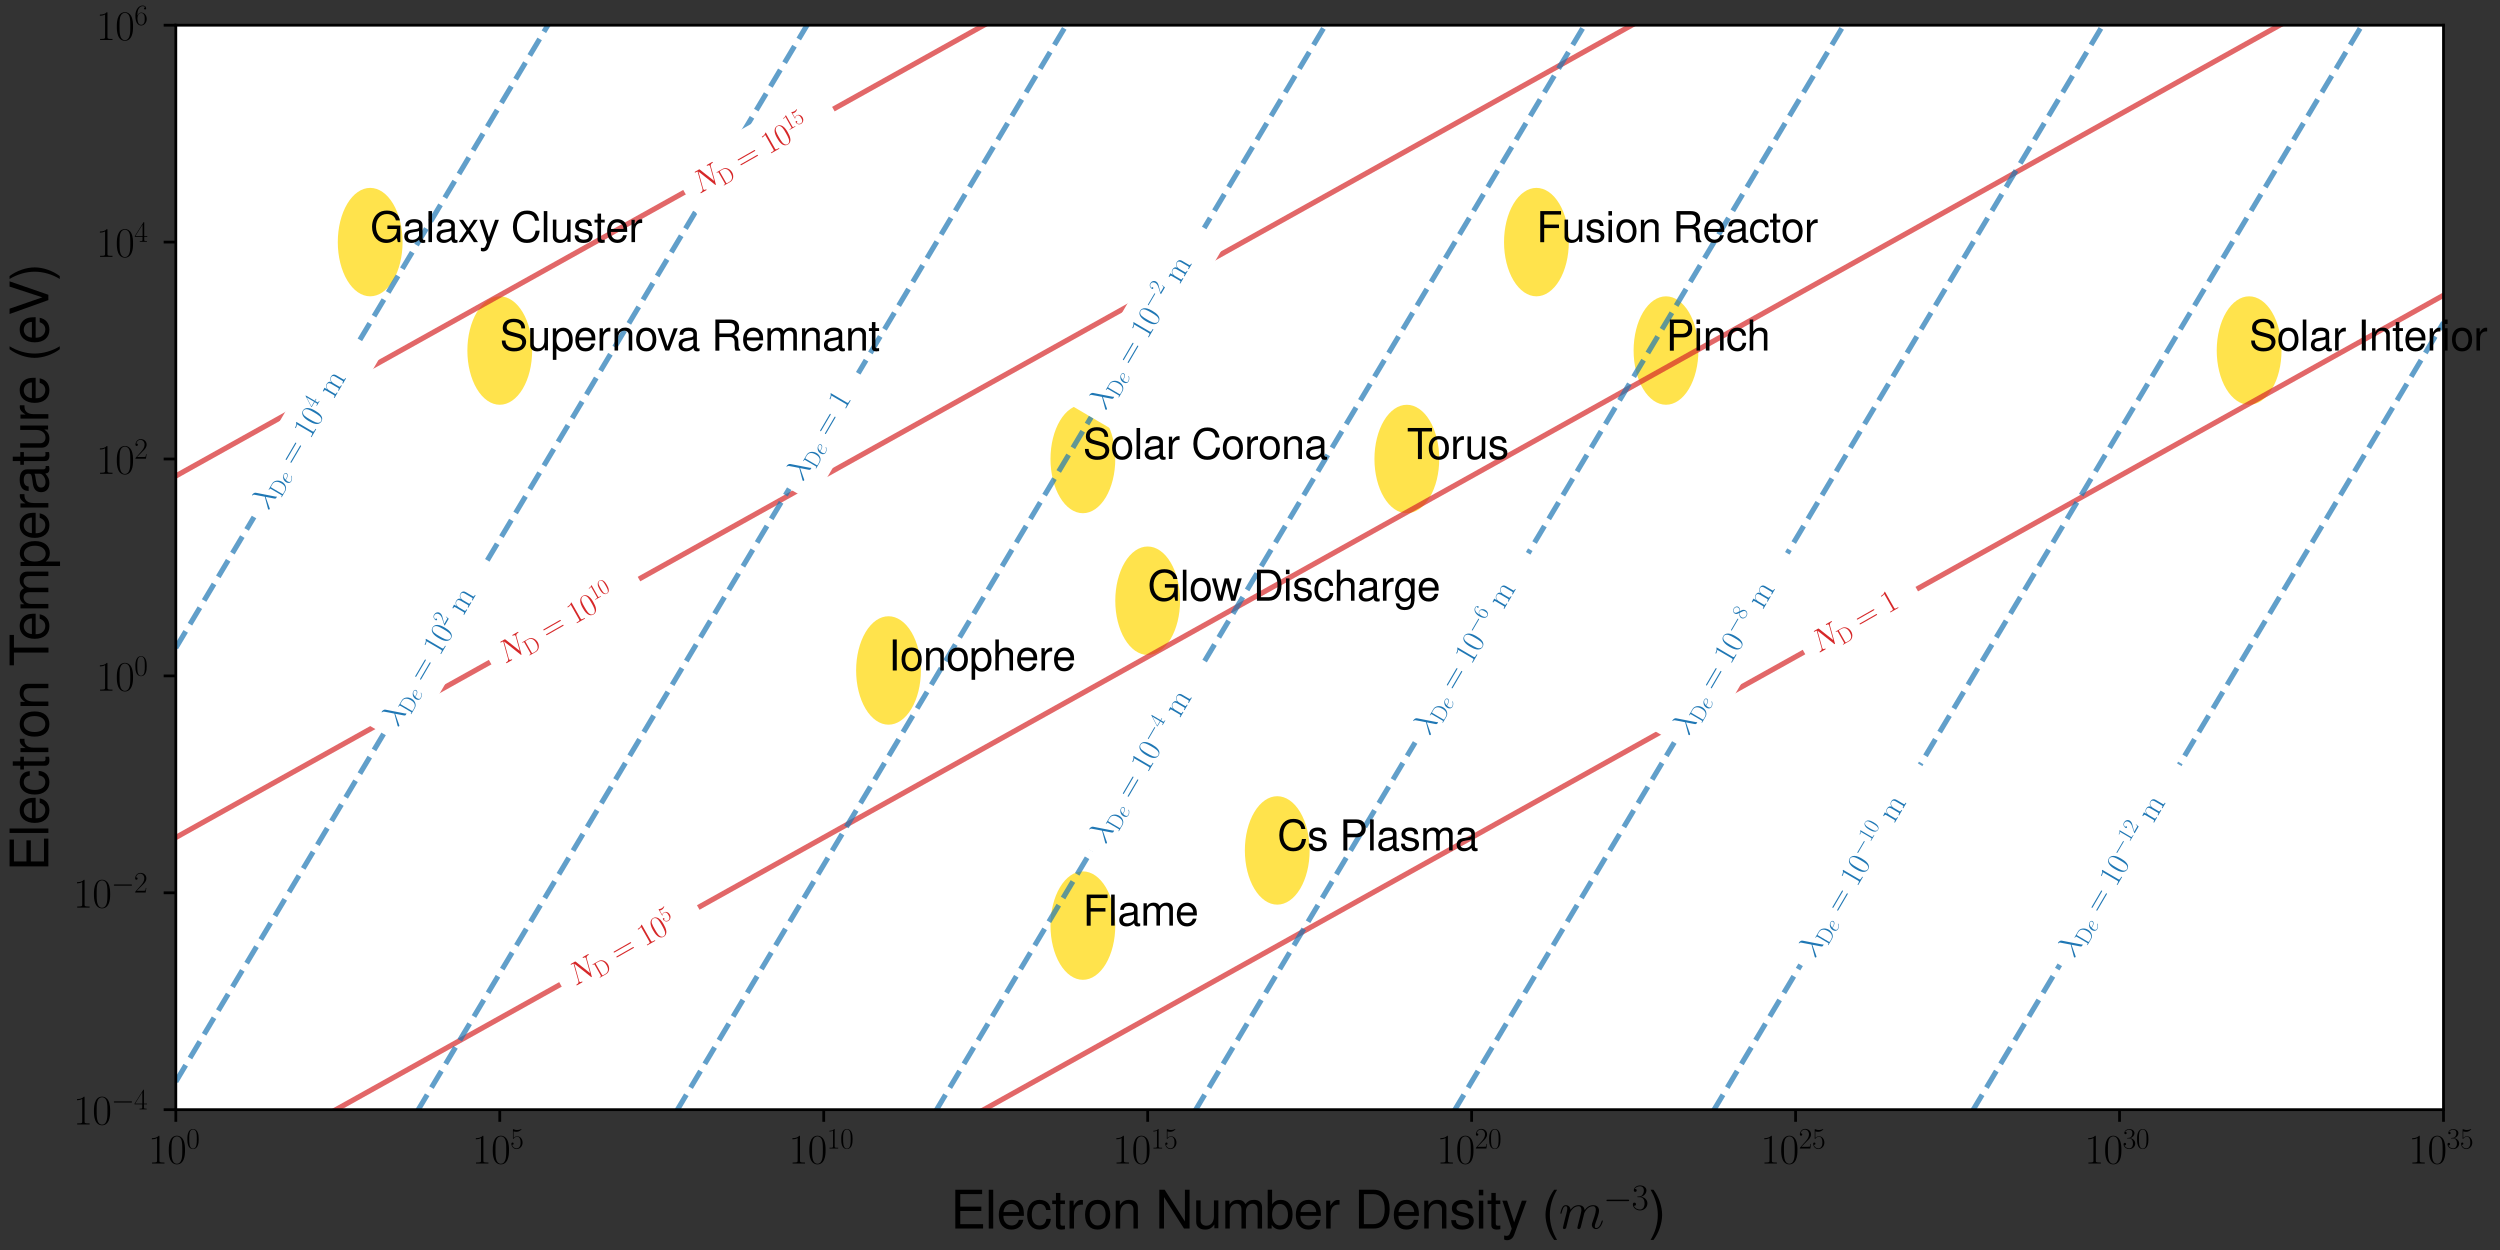 <?xml version="1.0" encoding="utf-8" standalone="no"?>
<!DOCTYPE svg PUBLIC "-//W3C//DTD SVG 1.1//EN"
  "http://www.w3.org/Graphics/SVG/1.1/DTD/svg11.dtd">
<svg xmlns:xlink="http://www.w3.org/1999/xlink" width="720pt" height="360pt" viewBox="0 0 720 360" xmlns="http://www.w3.org/2000/svg" version="1.1">
 <rect x="0" y="0" width="720" height="360" fill="#333333" stroke="none"/>
 <defs>
  <style type="text/css">*{stroke-linejoin: round; stroke-linecap: butt}</style>
 </defs>
 <g id="figure_1">
  <g id="patch_1">
   <path d="M 0 360 
L 720 360 
L 720 0 
L 0 0 
L 0 360 
z
" style="fill: none"/>
  </g>
  <g id="axes_1">
   <g id="patch_2">
    <path d="M 50.634 319.588 
L 703.726 319.588 
L 703.726 7.259 
L 50.634 7.259 
z
" style="fill: #ffffff"/>
   </g>
   <g id="patch_3">
    <path d="M 442.489 85.341 
C 444.964 85.341 447.337 83.696 449.086 80.767 
C 450.836 77.839 451.819 73.867 451.819 69.725 
C 451.819 65.583 450.836 61.611 449.086 58.683 
C 447.337 55.754 444.964 54.109 442.489 54.109 
C 440.015 54.109 437.642 55.754 435.892 58.683 
C 434.142 61.611 433.159 65.583 433.159 69.725 
C 433.159 73.867 434.142 77.839 435.892 80.767 
C 437.642 83.696 440.015 85.341 442.489 85.341 
z
" clip-path="url(#p201b5d1985)" style="fill: #ffd700; opacity: 0.7"/>
   </g>
   <g id="patch_4">
    <path d="M 405.17 147.807 
C 407.644 147.807 410.017 146.162 411.767 143.233 
C 413.517 140.305 414.5 136.332 414.5 132.191 
C 414.5 128.049 413.517 124.077 411.767 121.148 
C 410.017 118.22 407.644 116.574 405.17 116.574 
C 402.695 116.574 400.322 118.22 398.572 121.148 
C 396.823 124.077 395.84 128.049 395.84 132.191 
C 395.84 136.332 396.823 140.305 398.572 143.233 
C 400.322 146.162 402.695 147.807 405.17 147.807 
z
" clip-path="url(#p201b5d1985)" style="fill: #ffd700; opacity: 0.7"/>
   </g>
   <g id="patch_5">
    <path d="M 479.809 116.574 
C 482.283 116.574 484.656 114.929 486.406 112 
C 488.156 109.072 489.139 105.099 489.139 100.958 
C 489.139 96.816 488.156 92.844 486.406 89.915 
C 484.656 86.987 482.283 85.341 479.809 85.341 
C 477.334 85.341 474.961 86.987 473.212 89.915 
C 471.462 92.844 470.479 96.816 470.479 100.958 
C 470.479 105.099 471.462 109.072 473.212 112 
C 474.961 114.929 477.334 116.574 479.809 116.574 
z
" clip-path="url(#p201b5d1985)" style="fill: #ffd700; opacity: 0.7"/>
   </g>
   <g id="patch_6">
    <path d="M 255.891 208.711 
C 258.366 208.711 260.739 207.066 262.489 204.137 
C 264.238 201.209 265.221 197.236 265.221 193.095 
C 265.221 188.953 264.238 184.981 262.489 182.052 
C 260.739 179.124 258.366 177.478 255.891 177.478 
C 253.417 177.478 251.044 179.124 249.294 182.052 
C 247.545 184.981 246.562 188.953 246.562 193.095 
C 246.562 197.236 247.545 201.209 249.294 204.137 
C 251.044 207.066 253.417 208.711 255.891 208.711 
z
" clip-path="url(#p201b5d1985)" style="fill: #ffd700; opacity: 0.7"/>
   </g>
   <g id="patch_7">
    <path d="M 330.531 188.624 
C 333.005 188.624 335.378 186.979 337.128 184.05 
C 338.877 181.122 339.86 177.149 339.86 173.008 
C 339.86 168.866 338.877 164.894 337.128 161.965 
C 335.378 159.037 333.005 157.391 330.531 157.391 
C 328.056 157.391 325.683 159.037 323.933 161.965 
C 322.184 164.894 321.201 168.866 321.201 173.008 
C 321.201 177.149 322.184 181.122 323.933 184.05 
C 325.683 186.979 328.056 188.624 330.531 188.624 
z
" clip-path="url(#p201b5d1985)" style="fill: #ffd700; opacity: 0.7"/>
   </g>
   <g id="patch_8">
    <path d="M 311.871 282.189 
C 314.345 282.189 316.718 280.544 318.468 277.615 
C 320.218 274.687 321.201 270.714 321.201 266.573 
C 321.201 262.431 320.218 258.459 318.468 255.53 
C 316.718 252.602 314.345 250.956 311.871 250.956 
C 309.396 250.956 307.023 252.602 305.274 255.53 
C 303.524 258.459 302.541 262.431 302.541 266.573 
C 302.541 270.714 303.524 274.687 305.274 277.615 
C 307.023 280.544 309.396 282.189 311.871 282.189 
z
" clip-path="url(#p201b5d1985)" style="fill: #ffd700; opacity: 0.7"/>
   </g>
   <g id="patch_9">
    <path d="M 367.85 260.54 
C 370.324 260.54 372.698 258.895 374.447 255.966 
C 376.197 253.038 377.18 249.065 377.18 244.924 
C 377.18 240.782 376.197 236.81 374.447 233.881 
C 372.698 230.953 370.324 229.307 367.85 229.307 
C 365.376 229.307 363.003 230.953 361.253 233.881 
C 359.503 236.81 358.52 240.782 358.52 244.924 
C 358.52 249.065 359.503 253.038 361.253 255.966 
C 363.003 258.895 365.376 260.54 367.85 260.54 
z
" clip-path="url(#p201b5d1985)" style="fill: #ffd700; opacity: 0.7"/>
   </g>
   <g id="patch_10">
    <path d="M 162.593 354.106 
C 165.067 354.106 167.44 352.46 169.19 349.532 
C 170.939 346.603 171.922 342.631 171.922 338.489 
C 171.922 334.348 170.939 330.375 169.19 327.447 
C 167.44 324.518 165.067 322.873 162.593 322.873 
C 160.118 322.873 157.745 324.518 155.995 327.447 
C 154.246 330.375 153.263 334.348 153.263 338.489 
C 153.263 342.631 154.246 346.603 155.995 349.532 
C 157.745 352.46 160.118 354.106 162.593 354.106 
z
" clip-path="url(#p201b5d1985)" style="fill: #ffd700; opacity: 0.7"/>
   </g>
   <g id="patch_11">
    <path d="M 106.613 85.341 
C 109.088 85.341 111.461 83.696 113.21 80.767 
C 114.96 77.839 115.943 73.867 115.943 69.725 
C 115.943 65.583 114.96 61.611 113.21 58.683 
C 111.461 55.754 109.088 54.109 106.613 54.109 
C 104.139 54.109 101.766 55.754 100.016 58.683 
C 98.266 61.611 97.283 65.583 97.283 69.725 
C 97.283 73.867 98.266 77.839 100.016 80.767 
C 101.766 83.696 104.139 85.341 106.613 85.341 
z
" clip-path="url(#p201b5d1985)" style="fill: #ffd700; opacity: 0.7"/>
   </g>
   <g id="patch_12">
    <path d="M 143.933 116.574 
C 146.407 116.574 148.78 114.929 150.53 112 
C 152.28 109.072 153.263 105.099 153.263 100.958 
C 153.263 96.816 152.28 92.844 150.53 89.915 
C 148.78 86.987 146.407 85.341 143.933 85.341 
C 141.458 85.341 139.085 86.987 137.336 89.915 
C 135.586 92.844 134.603 96.816 134.603 100.958 
C 134.603 105.099 135.586 109.072 137.336 112 
C 139.085 114.929 141.458 116.574 143.933 116.574 
z
" clip-path="url(#p201b5d1985)" style="fill: #ffd700; opacity: 0.7"/>
   </g>
   <g id="patch_13">
    <path d="M 647.747 116.574 
C 650.221 116.574 652.594 114.929 654.344 112 
C 656.094 109.072 657.077 105.099 657.077 100.958 
C 657.077 96.816 656.094 92.844 654.344 89.915 
C 652.594 86.987 650.221 85.341 647.747 85.341 
C 645.272 85.341 642.899 86.987 641.15 89.915 
C 639.4 92.844 638.417 96.816 638.417 100.958 
C 638.417 105.099 639.4 109.072 641.15 112 
C 642.899 114.929 645.272 116.574 647.747 116.574 
z
" clip-path="url(#p201b5d1985)" style="fill: #ffd700; opacity: 0.7"/>
   </g>
   <g id="patch_14">
    <path d="M 311.871 147.807 
C 314.345 147.807 316.718 146.162 318.468 143.233 
C 320.218 140.305 321.201 136.332 321.201 132.191 
C 321.201 128.049 320.218 124.077 318.468 121.148 
C 316.718 118.22 314.345 116.574 311.871 116.574 
C 309.396 116.574 307.023 118.22 305.274 121.148 
C 303.524 124.077 302.541 128.049 302.541 132.191 
C 302.541 136.332 303.524 140.305 305.274 143.233 
C 307.023 146.162 309.396 147.807 311.871 147.807 
z
" clip-path="url(#p201b5d1985)" style="fill: #ffd700; opacity: 0.7"/>
   </g>
   <g id="matplotlib.axis_1">
    <g id="xtick_1">
     <g id="line2d_1">
      <defs>
       <path id="m41fe144dd9" d="M 0 0 
L 0 3.5 
" style="stroke: #000000; stroke-width: 0.8"/>
      </defs>
      <g>
       <use xlink:href="#m41fe144dd9" x="50.634" y="319.588" style="stroke: #000000; stroke-width: 0.8"/>
      </g>
     </g>
     <g id="text_1">
      <!-- $10^{0}$ -->
      <g transform="translate(42.664 335.106)scale(0.12 -0.12)">
       <defs>
        <path id="CMR17-31" d="M 1702 4058 
C 1702 4192 1696 4192 1606 4192 
C 1357 3916 979 3827 621 3827 
C 602 3827 570 3827 563 3808 
C 557 3795 557 3782 557 3648 
C 755 3648 1088 3686 1344 3839 
L 1344 461 
C 1344 236 1331 160 781 160 
L 589 160 
L 589 0 
C 896 0 1216 0 1523 0 
C 1830 0 2150 0 2458 0 
L 2458 160 
L 2266 160 
C 1715 160 1702 230 1702 458 
L 1702 4058 
z
" transform="scale(0.016)"/>
        <path id="CMR17-30" d="M 2688 2025 
C 2688 2416 2682 3080 2413 3591 
C 2176 4039 1798 4198 1466 4198 
C 1158 4198 768 4058 525 3597 
C 269 3118 243 2524 243 2025 
C 243 1661 250 1106 448 619 
C 723 -39 1216 -128 1466 -128 
C 1760 -128 2208 -7 2470 600 
C 2662 1042 2688 1559 2688 2025 
z
M 1466 -26 
C 1056 -26 813 325 723 812 
C 653 1188 653 1738 653 2096 
C 653 2588 653 2997 736 3387 
C 858 3929 1216 4096 1466 4096 
C 1728 4096 2067 3923 2189 3400 
C 2272 3036 2278 2607 2278 2096 
C 2278 1680 2278 1169 2202 792 
C 2067 95 1690 -26 1466 -26 
z
" transform="scale(0.016)"/>
       </defs>
       <use xlink:href="#CMR17-31" transform="scale(0.996)"/>
       <use xlink:href="#CMR17-30" transform="translate(45.69 0)scale(0.996)"/>
       <use xlink:href="#CMR17-30" transform="translate(91.381 36.154)scale(0.697)"/>
      </g>
     </g>
    </g>
    <g id="xtick_2">
     <g id="line2d_2">
      <g>
       <use xlink:href="#m41fe144dd9" x="143.933" y="319.588" style="stroke: #000000; stroke-width: 0.8"/>
      </g>
     </g>
     <g id="text_2">
      <!-- $10^{5}$ -->
      <g transform="translate(135.963 335.106)scale(0.12 -0.12)">
       <defs>
        <path id="CMR17-35" d="M 730 3692 
C 794 3666 1056 3584 1325 3584 
C 1920 3584 2246 3911 2432 4100 
C 2432 4157 2432 4192 2394 4192 
C 2387 4192 2374 4192 2323 4163 
C 2099 4058 1837 3973 1517 3973 
C 1325 3973 1037 3999 723 4139 
C 653 4171 640 4171 634 4171 
C 602 4171 595 4164 595 4037 
L 595 2203 
C 595 2089 595 2057 659 2057 
C 691 2057 704 2070 736 2114 
C 941 2401 1222 2522 1542 2522 
C 1766 2522 2246 2382 2246 1289 
C 2246 1085 2246 715 2054 421 
C 1894 159 1645 25 1370 25 
C 947 25 518 320 403 814 
C 429 807 480 795 506 795 
C 589 795 749 840 749 1038 
C 749 1210 627 1280 506 1280 
C 358 1280 262 1190 262 1011 
C 262 454 704 -128 1382 -128 
C 2042 -128 2669 440 2669 1264 
C 2669 2030 2170 2624 1549 2624 
C 1222 2624 947 2503 730 2274 
L 730 3692 
z
" transform="scale(0.016)"/>
       </defs>
       <use xlink:href="#CMR17-31" transform="scale(0.996)"/>
       <use xlink:href="#CMR17-30" transform="translate(45.69 0)scale(0.996)"/>
       <use xlink:href="#CMR17-35" transform="translate(91.381 36.154)scale(0.697)"/>
      </g>
     </g>
    </g>
    <g id="xtick_3">
     <g id="line2d_3">
      <g>
       <use xlink:href="#m41fe144dd9" x="237.232" y="319.588" style="stroke: #000000; stroke-width: 0.8"/>
      </g>
     </g>
     <g id="text_3">
      <!-- $10^{10}$ -->
      <g transform="translate(227.145 335.106)scale(0.12 -0.12)">
       <use xlink:href="#CMR17-31" transform="scale(0.996)"/>
       <use xlink:href="#CMR17-30" transform="translate(45.69 0)scale(0.996)"/>
       <use xlink:href="#CMR17-31" transform="translate(91.381 36.154)scale(0.697)"/>
       <use xlink:href="#CMR17-30" transform="translate(123.364 36.154)scale(0.697)"/>
      </g>
     </g>
    </g>
    <g id="xtick_4">
     <g id="line2d_4">
      <g>
       <use xlink:href="#m41fe144dd9" x="330.531" y="319.588" style="stroke: #000000; stroke-width: 0.8"/>
      </g>
     </g>
     <g id="text_4">
      <!-- $10^{15}$ -->
      <g transform="translate(320.443 335.106)scale(0.12 -0.12)">
       <use xlink:href="#CMR17-31" transform="scale(0.996)"/>
       <use xlink:href="#CMR17-30" transform="translate(45.69 0)scale(0.996)"/>
       <use xlink:href="#CMR17-31" transform="translate(91.381 36.154)scale(0.697)"/>
       <use xlink:href="#CMR17-35" transform="translate(123.364 36.154)scale(0.697)"/>
      </g>
     </g>
    </g>
    <g id="xtick_5">
     <g id="line2d_5">
      <g>
       <use xlink:href="#m41fe144dd9" x="423.829" y="319.588" style="stroke: #000000; stroke-width: 0.8"/>
      </g>
     </g>
     <g id="text_5">
      <!-- $10^{20}$ -->
      <g transform="translate(413.742 335.106)scale(0.12 -0.12)">
       <defs>
        <path id="CMR17-32" d="M 2669 989 
L 2554 989 
C 2490 536 2438 459 2413 420 
C 2381 369 1920 369 1830 369 
L 602 369 
C 832 619 1280 1072 1824 1597 
C 2214 1967 2669 2402 2669 3035 
C 2669 3790 2067 4224 1395 4224 
C 691 4224 262 3604 262 3030 
C 262 2780 448 2748 525 2748 
C 589 2748 781 2787 781 3010 
C 781 3207 614 3264 525 3264 
C 486 3264 448 3258 422 3245 
C 544 3790 915 4058 1306 4058 
C 1862 4058 2227 3617 2227 3035 
C 2227 2479 1901 2000 1536 1584 
L 262 146 
L 262 0 
L 2515 0 
L 2669 989 
z
" transform="scale(0.016)"/>
       </defs>
       <use xlink:href="#CMR17-31" transform="scale(0.996)"/>
       <use xlink:href="#CMR17-30" transform="translate(45.69 0)scale(0.996)"/>
       <use xlink:href="#CMR17-32" transform="translate(91.381 36.154)scale(0.697)"/>
       <use xlink:href="#CMR17-30" transform="translate(123.364 36.154)scale(0.697)"/>
      </g>
     </g>
    </g>
    <g id="xtick_6">
     <g id="line2d_6">
      <g>
       <use xlink:href="#m41fe144dd9" x="517.128" y="319.588" style="stroke: #000000; stroke-width: 0.8"/>
      </g>
     </g>
     <g id="text_6">
      <!-- $10^{25}$ -->
      <g transform="translate(507.041 335.106)scale(0.12 -0.12)">
       <use xlink:href="#CMR17-31" transform="scale(0.996)"/>
       <use xlink:href="#CMR17-30" transform="translate(45.69 0)scale(0.996)"/>
       <use xlink:href="#CMR17-32" transform="translate(91.381 36.154)scale(0.697)"/>
       <use xlink:href="#CMR17-35" transform="translate(123.364 36.154)scale(0.697)"/>
      </g>
     </g>
    </g>
    <g id="xtick_7">
     <g id="line2d_7">
      <g>
       <use xlink:href="#m41fe144dd9" x="610.427" y="319.588" style="stroke: #000000; stroke-width: 0.8"/>
      </g>
     </g>
     <g id="text_7">
      <!-- $10^{30}$ -->
      <g transform="translate(600.34 335.106)scale(0.12 -0.12)">
       <defs>
        <path id="CMR17-33" d="M 1414 2157 
C 1984 2157 2234 1662 2234 1090 
C 2234 320 1824 25 1453 25 
C 1114 25 563 194 390 693 
C 422 680 454 680 486 680 
C 640 680 755 782 755 948 
C 755 1133 614 1216 486 1216 
C 378 1216 211 1165 211 926 
C 211 335 787 -128 1466 -128 
C 2176 -128 2720 430 2720 1085 
C 2720 1707 2208 2157 1600 2227 
C 2086 2328 2554 2756 2554 3329 
C 2554 3820 2048 4179 1472 4179 
C 890 4179 378 3829 378 3329 
C 378 3110 544 3072 627 3072 
C 762 3072 877 3155 877 3321 
C 877 3486 762 3569 627 3569 
C 602 3569 570 3569 544 3557 
C 730 3959 1235 4032 1459 4032 
C 1683 4032 2106 3925 2106 3320 
C 2106 3143 2080 2828 1862 2550 
C 1670 2304 1453 2304 1242 2284 
C 1210 2284 1062 2269 1037 2269 
C 992 2263 966 2257 966 2208 
C 966 2163 973 2157 1101 2157 
L 1414 2157 
z
" transform="scale(0.016)"/>
       </defs>
       <use xlink:href="#CMR17-31" transform="scale(0.996)"/>
       <use xlink:href="#CMR17-30" transform="translate(45.69 0)scale(0.996)"/>
       <use xlink:href="#CMR17-33" transform="translate(91.381 36.154)scale(0.697)"/>
       <use xlink:href="#CMR17-30" transform="translate(123.364 36.154)scale(0.697)"/>
      </g>
     </g>
    </g>
    <g id="xtick_8">
     <g id="line2d_8">
      <g>
       <use xlink:href="#m41fe144dd9" x="703.726" y="319.588" style="stroke: #000000; stroke-width: 0.8"/>
      </g>
     </g>
     <g id="text_8">
      <!-- $10^{35}$ -->
      <g transform="translate(693.639 335.106)scale(0.12 -0.12)">
       <use xlink:href="#CMR17-31" transform="scale(0.996)"/>
       <use xlink:href="#CMR17-30" transform="translate(45.69 0)scale(0.996)"/>
       <use xlink:href="#CMR17-33" transform="translate(91.381 36.154)scale(0.697)"/>
       <use xlink:href="#CMR17-35" transform="translate(123.364 36.154)scale(0.697)"/>
      </g>
     </g>
    </g>
    <g id="text_9">
     <!-- Electron Number Density ($m^{-3}$) -->
     <g transform="translate(273.752 353.817)scale(0.15 -0.15)">
      <defs>
       <path id="NimbusSanL-Regu-45" d="M 1171 2112 
L 3712 2112 
L 3712 2638 
L 1171 2638 
L 1171 4146 
L 3808 4146 
L 3808 4672 
L 576 4672 
L 576 0 
L 3923 0 
L 3923 526 
L 1171 526 
L 1171 2112 
z
" transform="scale(0.016)"/>
       <path id="NimbusSanL-Regu-6c" d="M 973 4672 
L 435 4672 
L 435 -2 
L 973 -2 
L 973 4672 
z
" transform="scale(0.016)"/>
       <path id="NimbusSanL-Regu-65" d="M 3283 1529 
C 3283 2034 3245 2338 3149 2584 
C 2931 3127 2419 3456 1792 3456 
C 858 3456 256 2742 256 1645 
C 256 547 838 -128 1779 -128 
C 2547 -128 3078 310 3213 1044 
L 2675 1044 
C 2528 598 2227 365 1798 365 
C 1459 365 1171 520 992 805 
C 864 998 819 1193 813 1529 
L 3283 1529 
z
M 826 1984 
C 870 2577 1248 2962 1786 2962 
C 2310 2962 2714 2530 2714 1984 
C 2714 1984 2714 1984 2707 1984 
L 826 1984 
z
" transform="scale(0.016)"/>
       <path id="NimbusSanL-Regu-63" d="M 3014 2236 
C 2989 2562 2918 2773 2790 2958 
C 2560 3271 2157 3456 1690 3456 
C 787 3456 198 2742 198 1632 
C 198 554 774 -128 1683 -128 
C 2483 -128 2989 350 3053 1167 
L 2515 1167 
C 2426 632 2150 365 1696 365 
C 1107 365 755 843 755 1632 
C 755 2466 1101 2962 1683 2962 
C 2131 2962 2413 2701 2477 2236 
L 3014 2236 
z
" transform="scale(0.016)"/>
       <path id="NimbusSanL-Regu-74" d="M 1626 3380 
L 1075 3380 
L 1075 4288 
L 544 4288 
L 544 3380 
L 90 3380 
L 90 2944 
L 544 2944 
L 544 404 
C 544 64 774 -128 1190 -128 
C 1318 -128 1446 -116 1626 -83 
L 1626 366 
C 1555 346 1472 340 1370 340 
C 1139 340 1075 404 1075 641 
L 1075 2944 
L 1626 2944 
L 1626 3380 
z
" transform="scale(0.016)"/>
       <path id="NimbusSanL-Regu-72" d="M 442 3359 
L 442 0 
L 979 0 
L 979 1741 
C 979 2221 1101 2535 1357 2720 
C 1523 2842 1683 2880 2054 2880 
L 2054 3432 
C 1965 3444 1920 3444 1850 3444 
C 1504 3444 1242 3240 934 2746 
L 934 3359 
L 442 3359 
z
" transform="scale(0.016)"/>
       <path id="NimbusSanL-Regu-6f" d="M 1741 3456 
C 800 3456 230 2786 230 1663 
C 230 541 794 -128 1747 -128 
C 2688 -128 3264 541 3264 1638 
C 3264 2792 2707 3456 1741 3456 
z
M 1747 2962 
C 2349 2962 2707 2472 2707 1645 
C 2707 861 2336 365 1747 365 
C 1152 365 787 855 787 1663 
C 787 2466 1152 2962 1747 2962 
z
" transform="scale(0.016)"/>
       <path id="NimbusSanL-Regu-6e" d="M 448 3359 
L 448 0 
L 986 0 
L 986 1853 
C 986 2539 1344 2988 1894 2988 
C 2317 2988 2586 2731 2586 2327 
L 2586 0 
L 3117 0 
L 3117 2539 
C 3117 3097 2701 3456 2054 3456 
C 1555 3456 1235 3263 941 2796 
L 941 3359 
L 448 3359 
z
" transform="scale(0.016)"/>
       <path id="NimbusSanL-Regu-4e" d="M 4134 4672 
L 3571 4672 
L 3571 851 
L 1133 4672 
L 486 4672 
L 486 -2 
L 1050 -2 
L 1050 3787 
L 3462 -2 
L 4134 -2 
L 4134 4672 
z
" transform="scale(0.016)"/>
       <path id="NimbusSanL-Regu-75" d="M 3085 33 
L 3085 3392 
L 2554 3392 
L 2554 1479 
C 2554 790 2195 340 1638 340 
C 1216 340 947 597 947 1003 
L 947 3392 
L 416 3392 
L 416 792 
C 416 232 832 -128 1485 -128 
C 1978 -128 2291 45 2605 488 
L 2605 33 
L 3085 33 
z
" transform="scale(0.016)"/>
       <path id="NimbusSanL-Regu-6d" d="M 448 3359 
L 448 0 
L 986 0 
L 986 2109 
C 986 2597 1338 2988 1773 2988 
C 2170 2988 2394 2744 2394 2314 
L 2394 0 
L 2931 0 
L 2931 2109 
C 2931 2597 3283 2988 3718 2988 
C 4109 2988 4339 2738 4339 2314 
L 4339 0 
L 4877 0 
L 4877 2520 
C 4877 3122 4531 3456 3904 3456 
C 3456 3456 3187 3321 2874 2943 
C 2675 3302 2406 3456 1971 3456 
C 1523 3456 1229 3289 941 2885 
L 941 3359 
L 448 3359 
z
" transform="scale(0.016)"/>
       <path id="NimbusSanL-Regu-62" d="M 346 4672 
L 346 -2 
L 826 -2 
L 826 448 
C 1082 57 1421 -128 1888 -128 
C 2771 -128 3347 592 3347 1702 
C 3347 2786 2797 3456 1914 3456 
C 1453 3456 1126 3282 877 2905 
L 877 4672 
L 346 4672 
z
M 1811 2956 
C 2406 2956 2790 2440 2790 1645 
C 2790 887 2394 372 1811 372 
C 1248 372 877 881 877 1664 
C 877 2447 1248 2956 1811 2956 
z
" transform="scale(0.016)"/>
       <path id="NimbusSanL-Regu-44" d="M 570 0 
L 2368 0 
C 3546 0 4269 885 4269 2339 
C 4269 3787 3552 4672 2368 4672 
L 570 4672 
L 570 0 
z
M 1165 526 
L 1165 4146 
L 2266 4146 
C 3187 4146 3674 3524 3674 2333 
C 3674 1154 3187 526 2266 526 
L 1165 526 
z
" transform="scale(0.016)"/>
       <path id="NimbusSanL-Regu-73" d="M 2803 2427 
C 2797 3085 2362 3456 1587 3456 
C 806 3456 301 3054 301 2436 
C 301 1913 570 1665 1363 1474 
L 1862 1353 
C 2234 1263 2381 1130 2381 888 
C 2381 576 2067 365 1600 365 
C 1312 365 1069 448 934 588 
C 851 684 813 779 781 1014 
L 218 1014 
C 243 241 678 -128 1555 -128 
C 2400 -128 2938 285 2938 929 
C 2938 1426 2656 1701 1990 1860 
L 1478 1981 
C 1043 2082 858 2223 858 2458 
C 858 2764 1133 2962 1568 2962 
C 1997 2962 2227 2777 2240 2427 
L 2803 2427 
z
" transform="scale(0.016)"/>
       <path id="NimbusSanL-Regu-69" d="M 960 3359 
L 429 3359 
L 429 0 
L 960 0 
L 960 3359 
z
M 960 4672 
L 422 4672 
L 422 3999 
L 960 3999 
L 960 4672 
z
" transform="scale(0.016)"/>
       <path id="NimbusSanL-Regu-79" d="M 2483 3360 
L 1555 738 
L 698 3360 
L 128 3360 
L 1261 -21 
L 1056 -554 
C 973 -792 851 -882 627 -882 
C 550 -882 461 -869 346 -843 
L 346 -1325 
C 454 -1382 563 -1408 704 -1408 
C 877 -1408 1062 -1350 1203 -1247 
C 1370 -1125 1466 -983 1568 -713 
L 3059 3360 
L 2483 3360 
z
" transform="scale(0.016)"/>
       <path id="NimbusSanL-Regu-28" d="M 1510 4672 
C 870 3830 467 2660 467 1651 
C 467 636 870 -534 1510 -1376 
L 1862 -1376 
C 1299 -457 986 623 986 1651 
C 986 2673 1299 3759 1862 4672 
L 1510 4672 
z
" transform="scale(0.016)"/>
       <path id="CMMI12-6d" d="M 1318 1871 
C 1331 1910 1491 2229 1728 2433 
C 1894 2586 2112 2689 2362 2689 
C 2618 2689 2707 2497 2707 2242 
C 2707 2203 2707 2076 2630 1775 
L 2470 1118 
C 2419 926 2298 453 2285 383 
C 2259 287 2221 121 2221 96 
C 2221 6 2291 -64 2387 -64 
C 2579 -64 2611 83 2669 313 
L 3053 1839 
C 3066 1890 3398 2689 4102 2689 
C 4358 2689 4448 2497 4448 2242 
C 4448 1884 4198 1188 4058 805 
C 4000 651 3968 568 3968 453 
C 3968 166 4166 -64 4474 -64 
C 5069 -64 5293 875 5293 913 
C 5293 945 5267 971 5229 971 
C 5171 971 5165 952 5133 843 
C 4986 332 4749 64 4493 64 
C 4429 64 4326 64 4326 269 
C 4326 436 4403 640 4429 710 
C 4544 1018 4832 1773 4832 2145 
C 4832 2528 4608 2816 4122 2816 
C 3693 2816 3347 2574 3091 2197 
C 3072 2542 2861 2816 2381 2816 
C 1811 2816 1510 2415 1395 2255 
C 1376 2618 1114 2816 832 2816 
C 646 2816 499 2727 378 2484 
C 262 2254 173 1865 173 1839 
C 173 1814 198 1782 243 1782 
C 294 1782 301 1788 339 1935 
C 435 2312 557 2689 813 2689 
C 960 2689 1011 2586 1011 2395 
C 1011 2254 947 2005 902 1807 
L 723 1118 
C 698 996 627 709 595 594 
C 550 428 480 128 480 96 
C 480 6 550 -64 646 -64 
C 723 -64 813 -26 864 70 
C 877 102 934 326 966 453 
L 1107 1028 
L 1318 1871 
z
" transform="scale(0.016)"/>
       <path id="CMSY10-0" d="M 4218 1472 
C 4326 1472 4442 1472 4442 1600 
C 4442 1728 4326 1728 4218 1728 
L 755 1728 
C 646 1728 531 1728 531 1600 
C 531 1472 646 1472 755 1472 
L 4218 1472 
z
" transform="scale(0.016)"/>
       <path id="NimbusSanL-Regu-29" d="M 595 -1376 
C 1235 -534 1638 636 1638 1644 
C 1638 2660 1235 3830 595 4672 
L 243 4672 
C 806 3753 1120 2673 1120 1644 
C 1120 623 806 -464 243 -1376 
L 595 -1376 
z
" transform="scale(0.016)"/>
      </defs>
      <use xlink:href="#NimbusSanL-Regu-45" transform="scale(0.996)"/>
      <use xlink:href="#NimbusSanL-Regu-6c" transform="translate(66.45 0)scale(0.996)"/>
      <use xlink:href="#NimbusSanL-Regu-65" transform="translate(88.567 0)scale(0.996)"/>
      <use xlink:href="#NimbusSanL-Regu-63" transform="translate(143.958 0)scale(0.996)"/>
      <use xlink:href="#NimbusSanL-Regu-74" transform="translate(193.772 0)scale(0.996)"/>
      <use xlink:href="#NimbusSanL-Regu-72" transform="translate(221.467 0)scale(0.996)"/>
      <use xlink:href="#NimbusSanL-Regu-6f" transform="translate(254.642 0)scale(0.996)"/>
      <use xlink:href="#NimbusSanL-Regu-6e" transform="translate(310.034 0)scale(0.996)"/>
      <use xlink:href="#NimbusSanL-Regu-4e" transform="translate(393.121 0)scale(0.996)"/>
      <use xlink:href="#NimbusSanL-Regu-75" transform="translate(465.051 0)scale(0.996)"/>
      <use xlink:href="#NimbusSanL-Regu-6d" transform="translate(520.442 0)scale(0.996)"/>
      <use xlink:href="#NimbusSanL-Regu-62" transform="translate(603.431 0)scale(0.996)"/>
      <use xlink:href="#NimbusSanL-Regu-65" transform="translate(658.822 0)scale(0.996)"/>
      <use xlink:href="#NimbusSanL-Regu-72" transform="translate(714.214 0)scale(0.996)"/>
      <use xlink:href="#NimbusSanL-Regu-44" transform="translate(775.084 0)scale(0.996)"/>
      <use xlink:href="#NimbusSanL-Regu-65" transform="translate(847.014 0)scale(0.996)"/>
      <use xlink:href="#NimbusSanL-Regu-6e" transform="translate(902.406 0)scale(0.996)"/>
      <use xlink:href="#NimbusSanL-Regu-73" transform="translate(957.798 0)scale(0.996)"/>
      <use xlink:href="#NimbusSanL-Regu-69" transform="translate(1007.611 0)scale(0.996)"/>
      <use xlink:href="#NimbusSanL-Regu-74" transform="translate(1029.728 0)scale(0.996)"/>
      <use xlink:href="#NimbusSanL-Regu-79" transform="translate(1057.423 0)scale(0.996)"/>
      <use xlink:href="#NimbusSanL-Regu-28" transform="translate(1134.931 0)scale(0.996)"/>
      <use xlink:href="#CMMI12-6d" transform="translate(1168.107 0)scale(0.996)"/>
      <use xlink:href="#CMSY10-0" transform="translate(1253.434 36.154)scale(0.697)"/>
      <use xlink:href="#CMR17-33" transform="translate(1307.675 36.154)scale(0.697)"/>
      <use xlink:href="#NimbusSanL-Regu-29" transform="translate(1340.156 0)scale(0.996)"/>
     </g>
    </g>
   </g>
   <g id="matplotlib.axis_2">
    <g id="ytick_1">
     <g id="line2d_9">
      <defs>
       <path id="m2edac3813a" d="M 0 0 
L -3.5 0 
" style="stroke: #000000; stroke-width: 0.8"/>
      </defs>
      <g>
       <use xlink:href="#m2edac3813a" x="50.634" y="319.588" style="stroke: #000000; stroke-width: 0.8"/>
      </g>
     </g>
     <g id="text_10">
      <!-- $10^{-4}$ -->
      <g transform="translate(21.107 323.847)scale(0.12 -0.12)">
       <defs>
        <path id="CMR17-34" d="M 2150 4122 
C 2150 4256 2144 4256 2029 4256 
L 128 1254 
L 128 1088 
L 1779 1088 
L 1779 457 
C 1779 224 1766 160 1318 160 
L 1197 160 
L 1197 0 
C 1402 0 1747 0 1965 0 
C 2182 0 2528 0 2733 0 
L 2733 160 
L 2611 160 
C 2163 160 2150 224 2150 457 
L 2150 1088 
L 2803 1088 
L 2803 1254 
L 2150 1254 
L 2150 4122 
z
M 1798 3703 
L 1798 1254 
L 256 1254 
L 1798 3703 
z
" transform="scale(0.016)"/>
       </defs>
       <use xlink:href="#CMR17-31" transform="scale(0.996)"/>
       <use xlink:href="#CMR17-30" transform="translate(45.69 0)scale(0.996)"/>
       <use xlink:href="#CMSY10-0" transform="translate(91.381 36.154)scale(0.697)"/>
       <use xlink:href="#CMR17-34" transform="translate(145.622 36.154)scale(0.697)"/>
      </g>
     </g>
    </g>
    <g id="ytick_2">
     <g id="line2d_10">
      <g>
       <use xlink:href="#m2edac3813a" x="50.634" y="257.122" style="stroke: #000000; stroke-width: 0.8"/>
      </g>
     </g>
     <g id="text_11">
      <!-- $10^{-2}$ -->
      <g transform="translate(21.107 261.381)scale(0.12 -0.12)">
       <use xlink:href="#CMR17-31" transform="scale(0.996)"/>
       <use xlink:href="#CMR17-30" transform="translate(45.69 0)scale(0.996)"/>
       <use xlink:href="#CMSY10-0" transform="translate(91.381 36.154)scale(0.697)"/>
       <use xlink:href="#CMR17-32" transform="translate(145.622 36.154)scale(0.697)"/>
      </g>
     </g>
    </g>
    <g id="ytick_3">
     <g id="line2d_11">
      <g>
       <use xlink:href="#m2edac3813a" x="50.634" y="194.657" style="stroke: #000000; stroke-width: 0.8"/>
      </g>
     </g>
     <g id="text_12">
      <!-- $10^{0}$ -->
      <g transform="translate(27.694 198.916)scale(0.12 -0.12)">
       <use xlink:href="#CMR17-31" transform="scale(0.996)"/>
       <use xlink:href="#CMR17-30" transform="translate(45.69 0)scale(0.996)"/>
       <use xlink:href="#CMR17-30" transform="translate(91.381 36.154)scale(0.697)"/>
      </g>
     </g>
    </g>
    <g id="ytick_4">
     <g id="line2d_12">
      <g>
       <use xlink:href="#m2edac3813a" x="50.634" y="132.191" style="stroke: #000000; stroke-width: 0.8"/>
      </g>
     </g>
     <g id="text_13">
      <!-- $10^{2}$ -->
      <g transform="translate(27.694 136.45)scale(0.12 -0.12)">
       <use xlink:href="#CMR17-31" transform="scale(0.996)"/>
       <use xlink:href="#CMR17-30" transform="translate(45.69 0)scale(0.996)"/>
       <use xlink:href="#CMR17-32" transform="translate(91.381 36.154)scale(0.697)"/>
      </g>
     </g>
    </g>
    <g id="ytick_5">
     <g id="line2d_13">
      <g>
       <use xlink:href="#m2edac3813a" x="50.634" y="69.725" style="stroke: #000000; stroke-width: 0.8"/>
      </g>
     </g>
     <g id="text_14">
      <!-- $10^{4}$ -->
      <g transform="translate(27.694 73.984)scale(0.12 -0.12)">
       <use xlink:href="#CMR17-31" transform="scale(0.996)"/>
       <use xlink:href="#CMR17-30" transform="translate(45.69 0)scale(0.996)"/>
       <use xlink:href="#CMR17-34" transform="translate(91.381 36.154)scale(0.697)"/>
      </g>
     </g>
    </g>
    <g id="ytick_6">
     <g id="line2d_14">
      <g>
       <use xlink:href="#m2edac3813a" x="50.634" y="7.259" style="stroke: #000000; stroke-width: 0.8"/>
      </g>
     </g>
     <g id="text_15">
      <!-- $10^{6}$ -->
      <g transform="translate(27.694 11.518)scale(0.12 -0.12)">
       <defs>
        <path id="CMR17-36" d="M 678 2176 
C 678 3690 1395 4032 1811 4032 
C 1946 4032 2272 4009 2400 3776 
C 2298 3776 2106 3776 2106 3553 
C 2106 3381 2246 3323 2336 3323 
C 2394 3323 2566 3348 2566 3560 
C 2566 3954 2246 4179 1805 4179 
C 1043 4179 243 3390 243 1984 
C 243 253 966 -128 1478 -128 
C 2099 -128 2688 427 2688 1283 
C 2688 2081 2170 2662 1517 2662 
C 1126 2662 838 2407 678 1960 
L 678 2176 
z
M 1478 25 
C 691 25 691 1200 691 1436 
C 691 1896 909 2560 1504 2560 
C 1613 2560 1926 2560 2138 2120 
C 2253 1870 2253 1609 2253 1289 
C 2253 944 2253 690 2118 434 
C 1978 171 1773 25 1478 25 
z
" transform="scale(0.016)"/>
       </defs>
       <use xlink:href="#CMR17-31" transform="scale(0.996)"/>
       <use xlink:href="#CMR17-30" transform="translate(45.69 0)scale(0.996)"/>
       <use xlink:href="#CMR17-36" transform="translate(91.381 36.154)scale(0.697)"/>
      </g>
     </g>
    </g>
    <g id="text_16">
     <!-- Electron Temperature (eV) -->
     <g transform="translate(13.924 250.897)rotate(-90)scale(0.15 -0.15)">
      <defs>
       <path id="NimbusSanL-Regu-54" d="M 2266 4146 
L 3795 4146 
L 3795 4672 
L 134 4672 
L 134 4146 
L 1670 4146 
L 1670 -14 
L 2266 -14 
L 2266 4146 
z
" transform="scale(0.016)"/>
       <path id="NimbusSanL-Regu-70" d="M 346 -1408 
L 883 -1408 
L 883 320 
C 1165 -27 1478 -180 1914 -180 
C 2778 -180 3347 522 3347 1599 
C 3347 2734 2797 3444 1907 3444 
C 1453 3444 1088 3238 838 2841 
L 838 3349 
L 346 3349 
L 346 -1408 
z
M 1818 2944 
C 2406 2944 2790 2420 2790 1612 
C 2790 843 2400 320 1818 320 
C 1254 320 883 837 883 1632 
C 883 2427 1254 2944 1818 2944 
z
" transform="scale(0.016)"/>
       <path id="NimbusSanL-Regu-61" d="M 3424 333 
C 3366 320 3341 320 3309 320 
C 3123 320 3021 415 3021 581 
L 3021 2545 
C 3021 3137 2586 3456 1760 3456 
C 1274 3456 870 3316 646 3066 
C 493 2893 429 2702 416 2370 
L 954 2370 
C 998 2777 1242 2962 1741 2962 
C 2221 2962 2490 2783 2490 2465 
L 2490 2325 
C 2490 2101 2355 2006 1933 1955 
C 1178 1860 1062 1834 858 1751 
C 467 1592 269 1292 269 859 
C 269 254 691 -128 1370 -128 
C 1792 -128 2131 19 2509 365 
C 2547 25 2714 -128 3059 -128 
C 3168 -128 3251 -116 3424 -70 
L 3424 333 
z
M 2490 1072 
C 2490 893 2438 785 2278 639 
C 2061 441 1798 340 1485 340 
C 1069 340 826 537 826 874 
C 826 1225 1062 1403 1632 1486 
C 2195 1562 2310 1588 2490 1670 
L 2490 1072 
z
" transform="scale(0.016)"/>
       <path id="NimbusSanL-Regu-56" d="M 2509 0 
L 4128 4672 
L 3494 4672 
L 2202 718 
L 832 4672 
L 192 4672 
L 1869 0 
L 2509 0 
z
" transform="scale(0.016)"/>
      </defs>
      <use xlink:href="#NimbusSanL-Regu-45" transform="scale(0.996)"/>
      <use xlink:href="#NimbusSanL-Regu-6c" transform="translate(66.45 0)scale(0.996)"/>
      <use xlink:href="#NimbusSanL-Regu-65" transform="translate(88.567 0)scale(0.996)"/>
      <use xlink:href="#NimbusSanL-Regu-63" transform="translate(143.958 0)scale(0.996)"/>
      <use xlink:href="#NimbusSanL-Regu-74" transform="translate(193.772 0)scale(0.996)"/>
      <use xlink:href="#NimbusSanL-Regu-72" transform="translate(221.467 0)scale(0.996)"/>
      <use xlink:href="#NimbusSanL-Regu-6f" transform="translate(254.642 0)scale(0.996)"/>
      <use xlink:href="#NimbusSanL-Regu-6e" transform="translate(310.034 0)scale(0.996)"/>
      <use xlink:href="#NimbusSanL-Regu-54" transform="translate(393.121 0)scale(0.996)"/>
      <use xlink:href="#NimbusSanL-Regu-65" transform="translate(442.038 0)scale(0.996)"/>
      <use xlink:href="#NimbusSanL-Regu-6d" transform="translate(497.429 0)scale(0.996)"/>
      <use xlink:href="#NimbusSanL-Regu-70" transform="translate(580.418 0)scale(0.996)"/>
      <use xlink:href="#NimbusSanL-Regu-65" transform="translate(635.809 0)scale(0.996)"/>
      <use xlink:href="#NimbusSanL-Regu-72" transform="translate(691.201 0)scale(0.996)"/>
      <use xlink:href="#NimbusSanL-Regu-61" transform="translate(723.38 0)scale(0.996)"/>
      <use xlink:href="#NimbusSanL-Regu-74" transform="translate(778.772 0)scale(0.996)"/>
      <use xlink:href="#NimbusSanL-Regu-75" transform="translate(806.467 0)scale(0.996)"/>
      <use xlink:href="#NimbusSanL-Regu-72" transform="translate(861.859 0)scale(0.996)"/>
      <use xlink:href="#NimbusSanL-Regu-65" transform="translate(895.034 0)scale(0.996)"/>
      <use xlink:href="#NimbusSanL-Regu-28" transform="translate(978.121 0)scale(0.996)"/>
      <use xlink:href="#NimbusSanL-Regu-65" transform="translate(1011.296 0)scale(0.996)"/>
      <use xlink:href="#NimbusSanL-Regu-56" transform="translate(1066.688 0)scale(0.996)"/>
      <use xlink:href="#NimbusSanL-Regu-29" transform="translate(1133.138 0)scale(0.996)"/>
     </g>
    </g>
   </g>
   <g id="line2d_15">
    <path d="M 209.1 361 
L 703.726 85.03 
" clip-path="url(#p201b5d1985)" style="fill: none; stroke: #d62728; stroke-opacity: 0.7; stroke-width: 1.5; stroke-linecap: square"/>
   </g>
   <g id="line2d_16">
    <path d="M 50.634 345.304 
L 671.322 -1 
" clip-path="url(#p201b5d1985)" style="fill: none; stroke: #d62728; stroke-opacity: 0.7; stroke-width: 1.5; stroke-linecap: square"/>
   </g>
   <g id="line2d_17">
    <path d="M 50.634 241.195 
L 484.724 -1 
" clip-path="url(#p201b5d1985)" style="fill: none; stroke: #d62728; stroke-opacity: 0.7; stroke-width: 1.5; stroke-linecap: square"/>
   </g>
   <g id="line2d_18">
    <path d="M 50.634 137.085 
L 298.127 -1 
" clip-path="url(#p201b5d1985)" style="fill: none; stroke: #d62728; stroke-opacity: 0.7; stroke-width: 1.5; stroke-linecap: square"/>
   </g>
   <g id="line2d_19">
    <path d="M 50.634 186.598 
L 162.712 -1 
" clip-path="url(#p201b5d1985)" style="fill: none; stroke-dasharray: 5.55,2.4; stroke-dashoffset: 0; stroke: #1f77b4; stroke-opacity: 0.7; stroke-width: 1.5"/>
   </g>
   <g id="line2d_20">
    <path d="M 50.634 311.529 
L 237.351 -1 
" clip-path="url(#p201b5d1985)" style="fill: none; stroke-dasharray: 5.55,2.4; stroke-dashoffset: 0; stroke: #1f77b4; stroke-opacity: 0.7; stroke-width: 1.5"/>
   </g>
   <g id="line2d_21">
    <path d="M 95.717 361 
L 311.991 -1 
" clip-path="url(#p201b5d1985)" style="fill: none; stroke-dasharray: 5.55,2.4; stroke-dashoffset: 0; stroke: #1f77b4; stroke-opacity: 0.7; stroke-width: 1.5"/>
   </g>
   <g id="line2d_22">
    <path d="M 170.356 361 
L 386.63 -1 
" clip-path="url(#p201b5d1985)" style="fill: none; stroke-dasharray: 5.55,2.4; stroke-dashoffset: 0; stroke: #1f77b4; stroke-opacity: 0.7; stroke-width: 1.5"/>
   </g>
   <g id="line2d_23">
    <path d="M 244.995 361 
L 461.269 -1 
" clip-path="url(#p201b5d1985)" style="fill: none; stroke-dasharray: 5.55,2.4; stroke-dashoffset: 0; stroke: #1f77b4; stroke-opacity: 0.7; stroke-width: 1.5"/>
   </g>
   <g id="line2d_24">
    <path d="M 319.635 361 
L 535.908 -1 
" clip-path="url(#p201b5d1985)" style="fill: none; stroke-dasharray: 5.55,2.4; stroke-dashoffset: 0; stroke: #1f77b4; stroke-opacity: 0.7; stroke-width: 1.5"/>
   </g>
   <g id="line2d_25">
    <path d="M 394.274 361 
L 610.547 -1 
" clip-path="url(#p201b5d1985)" style="fill: none; stroke-dasharray: 5.55,2.4; stroke-dashoffset: 0; stroke: #1f77b4; stroke-opacity: 0.7; stroke-width: 1.5"/>
   </g>
   <g id="line2d_26">
    <path d="M 468.913 361 
L 685.186 -1 
" clip-path="url(#p201b5d1985)" style="fill: none; stroke-dasharray: 5.55,2.4; stroke-dashoffset: 0; stroke: #1f77b4; stroke-opacity: 0.7; stroke-width: 1.5"/>
   </g>
   <g id="line2d_27">
    <path d="M 543.552 361 
L 703.726 92.899 
" clip-path="url(#p201b5d1985)" style="fill: none; stroke-dasharray: 5.55,2.4; stroke-dashoffset: 0; stroke: #1f77b4; stroke-opacity: 0.7; stroke-width: 1.5"/>
   </g>
   <g id="patch_15">
    <path d="M 50.634 319.588 
L 50.634 7.259 
" style="fill: none; stroke: #000000; stroke-width: 0.8; stroke-linejoin: miter; stroke-linecap: square"/>
   </g>
   <g id="patch_16">
    <path d="M 703.726 319.588 
L 703.726 7.259 
" style="fill: none; stroke: #000000; stroke-width: 0.8; stroke-linejoin: miter; stroke-linecap: square"/>
   </g>
   <g id="patch_17">
    <path d="M 50.634 319.588 
L 703.726 319.588 
" style="fill: none; stroke: #000000; stroke-width: 0.8; stroke-linejoin: miter; stroke-linecap: square"/>
   </g>
   <g id="patch_18">
    <path d="M 50.634 7.259 
L 703.726 7.259 
" style="fill: none; stroke: #000000; stroke-width: 0.8; stroke-linejoin: miter; stroke-linecap: square"/>
   </g>
   <g id="text_17">
    <!-- Fusion Reactor -->
    <g transform="translate(442.489 69.725)scale(0.12 -0.12)">
     <defs>
      <path id="NimbusSanL-Regu-46" d="M 1171 2112 
L 3398 2112 
L 3398 2638 
L 1171 2638 
L 1171 4146 
L 3706 4146 
L 3706 4672 
L 576 4672 
L 576 -14 
L 1171 -14 
L 1171 2112 
z
" transform="scale(0.016)"/>
      <path id="NimbusSanL-Regu-52" d="M 1190 2034 
L 2726 2034 
C 3258 2034 3494 1774 3494 1187 
L 3488 762 
C 3488 468 3539 181 3622 -14 
L 4346 -14 
L 4346 136 
C 4122 292 4077 462 4064 1093 
C 4058 1873 3936 2108 3430 2329 
C 3955 2583 4166 2906 4166 3434 
C 4166 4233 3661 4672 2746 4672 
L 595 4672 
L 595 -14 
L 1190 -14 
L 1190 2034 
z
M 1190 2560 
L 1190 4146 
L 2630 4146 
C 2963 4146 3155 4096 3302 3969 
C 3462 3836 3546 3628 3546 3350 
C 3546 2806 3264 2560 2630 2560 
L 1190 2560 
z
" transform="scale(0.016)"/>
     </defs>
     <use xlink:href="#NimbusSanL-Regu-46" transform="scale(0.996)"/>
     <use xlink:href="#NimbusSanL-Regu-75" transform="translate(60.872 0)scale(0.996)"/>
     <use xlink:href="#NimbusSanL-Regu-73" transform="translate(116.263 0)scale(0.996)"/>
     <use xlink:href="#NimbusSanL-Regu-69" transform="translate(166.077 0)scale(0.996)"/>
     <use xlink:href="#NimbusSanL-Regu-6f" transform="translate(188.193 0)scale(0.996)"/>
     <use xlink:href="#NimbusSanL-Regu-6e" transform="translate(243.585 0)scale(0.996)"/>
     <use xlink:href="#NimbusSanL-Regu-52" transform="translate(326.672 0)scale(0.996)"/>
     <use xlink:href="#NimbusSanL-Regu-65" transform="translate(398.602 0)scale(0.996)"/>
     <use xlink:href="#NimbusSanL-Regu-61" transform="translate(453.993 0)scale(0.996)"/>
     <use xlink:href="#NimbusSanL-Regu-63" transform="translate(509.385 0)scale(0.996)"/>
     <use xlink:href="#NimbusSanL-Regu-74" transform="translate(559.198 0)scale(0.996)"/>
     <use xlink:href="#NimbusSanL-Regu-6f" transform="translate(586.894 0)scale(0.996)"/>
     <use xlink:href="#NimbusSanL-Regu-72" transform="translate(642.285 0)scale(0.996)"/>
    </g>
   </g>
   <g id="text_18">
    <!-- Torus -->
    <g transform="translate(405.17 132.191)scale(0.12 -0.12)">
     <use xlink:href="#NimbusSanL-Regu-54" transform="scale(0.996)"/>
     <use xlink:href="#NimbusSanL-Regu-6f" transform="translate(48.917 0)scale(0.996)"/>
     <use xlink:href="#NimbusSanL-Regu-72" transform="translate(104.309 0)scale(0.996)"/>
     <use xlink:href="#NimbusSanL-Regu-75" transform="translate(138.977 0)scale(0.996)"/>
     <use xlink:href="#NimbusSanL-Regu-73" transform="translate(194.369 0)scale(0.996)"/>
    </g>
   </g>
   <g id="text_19">
    <!-- Pinch -->
    <g transform="translate(479.809 100.958)scale(0.12 -0.12)">
     <defs>
      <path id="NimbusSanL-Regu-50" d="M 1178 1984 
L 2643 1984 
C 3008 1984 3296 2093 3546 2316 
C 3827 2573 3949 2873 3949 3303 
C 3949 4179 3430 4672 2509 4672 
L 582 4672 
L 582 -14 
L 1178 -14 
L 1178 1984 
z
M 1178 2510 
L 1178 4146 
L 2419 4146 
C 2989 4146 3328 3839 3328 3327 
C 3328 2816 2989 2510 2419 2510 
L 1178 2510 
z
" transform="scale(0.016)"/>
      <path id="NimbusSanL-Regu-68" d="M 448 4672 
L 448 -2 
L 979 -2 
L 979 1852 
C 979 2539 1338 2988 1888 2988 
C 2061 2988 2234 2930 2362 2834 
C 2515 2725 2579 2564 2579 2327 
L 2579 -2 
L 3110 -2 
L 3110 2538 
C 3110 3103 2707 3456 2054 3456 
C 1581 3456 1293 3308 979 2898 
L 979 4672 
L 448 4672 
z
" transform="scale(0.016)"/>
     </defs>
     <use xlink:href="#NimbusSanL-Regu-50" transform="scale(0.996)"/>
     <use xlink:href="#NimbusSanL-Regu-69" transform="translate(66.45 0)scale(0.996)"/>
     <use xlink:href="#NimbusSanL-Regu-6e" transform="translate(88.567 0)scale(0.996)"/>
     <use xlink:href="#NimbusSanL-Regu-63" transform="translate(143.958 0)scale(0.996)"/>
     <use xlink:href="#NimbusSanL-Regu-68" transform="translate(193.772 0)scale(0.996)"/>
    </g>
   </g>
   <g id="text_20">
    <!-- Ionophere -->
    <g transform="translate(255.891 193.095)scale(0.12 -0.12)">
     <defs>
      <path id="NimbusSanL-Regu-49" d="M 1242 4672 
L 640 4672 
L 640 -2 
L 1242 -2 
L 1242 4672 
z
" transform="scale(0.016)"/>
     </defs>
     <use xlink:href="#NimbusSanL-Regu-49" transform="scale(0.996)"/>
     <use xlink:href="#NimbusSanL-Regu-6f" transform="translate(27.695 0)scale(0.996)"/>
     <use xlink:href="#NimbusSanL-Regu-6e" transform="translate(83.087 0)scale(0.996)"/>
     <use xlink:href="#NimbusSanL-Regu-6f" transform="translate(138.479 0)scale(0.996)"/>
     <use xlink:href="#NimbusSanL-Regu-70" transform="translate(193.87 0)scale(0.996)"/>
     <use xlink:href="#NimbusSanL-Regu-68" transform="translate(249.262 0)scale(0.996)"/>
     <use xlink:href="#NimbusSanL-Regu-65" transform="translate(304.654 0)scale(0.996)"/>
     <use xlink:href="#NimbusSanL-Regu-72" transform="translate(360.045 0)scale(0.996)"/>
     <use xlink:href="#NimbusSanL-Regu-65" transform="translate(393.22 0)scale(0.996)"/>
    </g>
   </g>
   <g id="text_21">
    <!-- Glow Discharge -->
    <g transform="translate(330.531 173.008)scale(0.12 -0.12)">
     <defs>
      <path id="NimbusSanL-Regu-47" d="M 4538 2496 
L 2592 2496 
L 2592 1971 
L 4013 1971 
L 4013 1841 
C 4013 1003 3398 397 2547 397 
C 2074 397 1645 569 1370 870 
C 1062 1201 877 1756 877 2330 
C 877 3471 1530 4224 2515 4224 
C 3226 4224 3738 3864 3866 3272 
L 4474 3272 
C 4307 4211 3590 4750 2522 4750 
C 1952 4750 1491 4603 1126 4303 
C 589 3856 282 3135 282 2298 
C 282 868 1158 -128 2419 -128 
C 3053 -128 3558 109 4013 616 
L 4160 -7 
L 4538 -7 
L 4538 2496 
z
" transform="scale(0.016)"/>
      <path id="NimbusSanL-Regu-77" d="M 3546 0 
L 4531 3360 
L 3930 3360 
L 3264 744 
L 2605 3360 
L 1952 3360 
L 1312 744 
L 627 3360 
L 38 3360 
L 1011 0 
L 1613 0 
L 2259 2635 
L 2938 0 
L 3546 0 
z
" transform="scale(0.016)"/>
      <path id="NimbusSanL-Regu-67" d="M 2637 3341 
L 2637 2854 
C 2368 3252 2042 3438 1613 3438 
C 762 3438 186 2692 186 1600 
C 186 1048 333 598 608 276 
C 858 -7 1216 -173 1568 -173 
C 1990 -173 2285 6 2586 429 
L 2586 258 
C 2586 -192 2528 -465 2394 -649 
C 2253 -844 1978 -959 1651 -959 
C 1408 -959 1190 -896 1043 -783 
C 922 -688 870 -600 838 -406 
L 294 -406 
C 352 -1033 845 -1408 1632 -1408 
C 2131 -1408 2560 -1247 2778 -979 
C 3034 -671 3130 -249 3130 538 
L 3130 3341 
L 2637 3341 
z
M 1670 2944 
C 2246 2944 2586 2455 2586 1613 
C 2586 808 2240 320 1677 320 
C 1094 320 742 816 742 1632 
C 742 2442 1101 2944 1670 2944 
z
" transform="scale(0.016)"/>
     </defs>
     <use xlink:href="#NimbusSanL-Regu-47" transform="scale(0.996)"/>
     <use xlink:href="#NimbusSanL-Regu-6c" transform="translate(77.508 0)scale(0.996)"/>
     <use xlink:href="#NimbusSanL-Regu-6f" transform="translate(99.625 0)scale(0.996)"/>
     <use xlink:href="#NimbusSanL-Regu-77" transform="translate(153.523 0)scale(0.996)"/>
     <use xlink:href="#NimbusSanL-Regu-44" transform="translate(253.149 0)scale(0.996)"/>
     <use xlink:href="#NimbusSanL-Regu-69" transform="translate(325.079 0)scale(0.996)"/>
     <use xlink:href="#NimbusSanL-Regu-73" transform="translate(347.195 0)scale(0.996)"/>
     <use xlink:href="#NimbusSanL-Regu-63" transform="translate(397.009 0)scale(0.996)"/>
     <use xlink:href="#NimbusSanL-Regu-68" transform="translate(446.822 0)scale(0.996)"/>
     <use xlink:href="#NimbusSanL-Regu-61" transform="translate(502.213 0)scale(0.996)"/>
     <use xlink:href="#NimbusSanL-Regu-72" transform="translate(557.605 0)scale(0.996)"/>
     <use xlink:href="#NimbusSanL-Regu-67" transform="translate(590.78 0)scale(0.996)"/>
     <use xlink:href="#NimbusSanL-Regu-65" transform="translate(646.172 0)scale(0.996)"/>
    </g>
   </g>
   <g id="text_22">
    <!-- Flame -->
    <g transform="translate(311.871 266.573)scale(0.12 -0.12)">
     <use xlink:href="#NimbusSanL-Regu-46" transform="scale(0.996)"/>
     <use xlink:href="#NimbusSanL-Regu-6c" transform="translate(60.872 0)scale(0.996)"/>
     <use xlink:href="#NimbusSanL-Regu-61" transform="translate(82.988 0)scale(0.996)"/>
     <use xlink:href="#NimbusSanL-Regu-6d" transform="translate(138.38 0)scale(0.996)"/>
     <use xlink:href="#NimbusSanL-Regu-65" transform="translate(221.369 0)scale(0.996)"/>
    </g>
   </g>
   <g id="text_23">
    <!-- Cs Plasma -->
    <g transform="translate(367.85 244.924)scale(0.12 -0.12)">
     <defs>
      <path id="NimbusSanL-Regu-43" d="M 4237 3229 
C 4051 4252 3462 4750 2438 4750 
C 1811 4750 1306 4552 960 4168 
C 538 3709 307 3045 307 2291 
C 307 1525 544 868 986 414 
C 1344 44 1805 -128 2413 -128 
C 3552 -128 4192 485 4333 1717 
L 3718 1717 
C 3667 1399 3603 1182 3507 997 
C 3315 614 2918 397 2419 397 
C 1491 397 902 1137 902 2298 
C 902 3491 1466 4224 2368 4224 
C 2746 4224 3098 4110 3290 3930 
C 3462 3771 3558 3573 3629 3229 
L 4237 3229 
z
" transform="scale(0.016)"/>
     </defs>
     <use xlink:href="#NimbusSanL-Regu-43" transform="scale(0.996)"/>
     <use xlink:href="#NimbusSanL-Regu-73" transform="translate(71.93 0)scale(0.996)"/>
     <use xlink:href="#NimbusSanL-Regu-50" transform="translate(149.438 0)scale(0.996)"/>
     <use xlink:href="#NimbusSanL-Regu-6c" transform="translate(215.888 0)scale(0.996)"/>
     <use xlink:href="#NimbusSanL-Regu-61" transform="translate(238.005 0)scale(0.996)"/>
     <use xlink:href="#NimbusSanL-Regu-73" transform="translate(293.397 0)scale(0.996)"/>
     <use xlink:href="#NimbusSanL-Regu-6d" transform="translate(343.21 0)scale(0.996)"/>
     <use xlink:href="#NimbusSanL-Regu-61" transform="translate(426.198 0)scale(0.996)"/>
    </g>
   </g>
   <g id="text_24">
    <!-- Galaxy Cluster -->
    <g transform="translate(106.613 69.725)scale(0.12 -0.12)">
     <defs>
      <path id="NimbusSanL-Regu-78" d="M 1869 1737 
L 2995 3359 
L 2394 3359 
L 1587 2141 
L 781 3359 
L 173 3359 
L 1293 1712 
L 109 0 
L 717 0 
L 1568 1288 
L 2406 0 
L 3027 0 
L 1869 1737 
z
" transform="scale(0.016)"/>
     </defs>
     <use xlink:href="#NimbusSanL-Regu-47" transform="scale(0.996)"/>
     <use xlink:href="#NimbusSanL-Regu-61" transform="translate(77.508 0)scale(0.996)"/>
     <use xlink:href="#NimbusSanL-Regu-6c" transform="translate(132.9 0)scale(0.996)"/>
     <use xlink:href="#NimbusSanL-Regu-61" transform="translate(155.017 0)scale(0.996)"/>
     <use xlink:href="#NimbusSanL-Regu-78" transform="translate(210.409 0)scale(0.996)"/>
     <use xlink:href="#NimbusSanL-Regu-79" transform="translate(260.222 0)scale(0.996)"/>
     <use xlink:href="#NimbusSanL-Regu-43" transform="translate(337.73 0)scale(0.996)"/>
     <use xlink:href="#NimbusSanL-Regu-6c" transform="translate(409.66 0)scale(0.996)"/>
     <use xlink:href="#NimbusSanL-Regu-75" transform="translate(431.777 0)scale(0.996)"/>
     <use xlink:href="#NimbusSanL-Regu-73" transform="translate(487.169 0)scale(0.996)"/>
     <use xlink:href="#NimbusSanL-Regu-74" transform="translate(536.982 0)scale(0.996)"/>
     <use xlink:href="#NimbusSanL-Regu-65" transform="translate(564.677 0)scale(0.996)"/>
     <use xlink:href="#NimbusSanL-Regu-72" transform="translate(620.069 0)scale(0.996)"/>
    </g>
   </g>
   <g id="text_25">
    <!-- Supernova Remnant -->
    <g transform="translate(143.933 100.958)scale(0.12 -0.12)">
     <defs>
      <path id="NimbusSanL-Regu-53" d="M 3814 3335 
C 3808 4255 3181 4788 2106 4788 
C 1082 4788 448 4260 448 3410 
C 448 2837 749 2477 1363 2316 
L 2522 2007 
C 3110 1852 3379 1614 3379 1247 
C 3379 995 3245 738 3046 597 
C 2861 468 2566 397 2189 397 
C 1683 397 1338 520 1114 790 
C 941 996 864 1222 870 1511 
L 307 1511 
C 314 1081 397 798 582 540 
C 902 103 1440 -128 2150 -128 
C 2707 -128 3162 1 3462 232 
C 3776 483 3974 901 3974 1307 
C 3974 1886 3616 2311 2982 2485 
L 1811 2801 
C 1248 2955 1043 3135 1043 3496 
C 1043 3972 1459 4288 2086 4288 
C 2829 4288 3245 3947 3251 3335 
L 3814 3335 
z
" transform="scale(0.016)"/>
      <path id="NimbusSanL-Regu-76" d="M 1824 0 
L 3110 3360 
L 2509 3360 
L 1562 635 
L 666 3360 
L 64 3360 
L 1242 0 
L 1824 0 
z
" transform="scale(0.016)"/>
     </defs>
     <use xlink:href="#NimbusSanL-Regu-53" transform="scale(0.996)"/>
     <use xlink:href="#NimbusSanL-Regu-75" transform="translate(66.45 0)scale(0.996)"/>
     <use xlink:href="#NimbusSanL-Regu-70" transform="translate(121.842 0)scale(0.996)"/>
     <use xlink:href="#NimbusSanL-Regu-65" transform="translate(177.233 0)scale(0.996)"/>
     <use xlink:href="#NimbusSanL-Regu-72" transform="translate(232.625 0)scale(0.996)"/>
     <use xlink:href="#NimbusSanL-Regu-6e" transform="translate(268.291 0)scale(0.996)"/>
     <use xlink:href="#NimbusSanL-Regu-6f" transform="translate(323.683 0)scale(0.996)"/>
     <use xlink:href="#NimbusSanL-Regu-76" transform="translate(377.581 0)scale(0.996)"/>
     <use xlink:href="#NimbusSanL-Regu-61" transform="translate(424.903 0)scale(0.996)"/>
     <use xlink:href="#NimbusSanL-Regu-52" transform="translate(507.99 0)scale(0.996)"/>
     <use xlink:href="#NimbusSanL-Regu-65" transform="translate(579.92 0)scale(0.996)"/>
     <use xlink:href="#NimbusSanL-Regu-6d" transform="translate(635.312 0)scale(0.996)"/>
     <use xlink:href="#NimbusSanL-Regu-6e" transform="translate(718.3 0)scale(0.996)"/>
     <use xlink:href="#NimbusSanL-Regu-61" transform="translate(773.692 0)scale(0.996)"/>
     <use xlink:href="#NimbusSanL-Regu-6e" transform="translate(829.084 0)scale(0.996)"/>
     <use xlink:href="#NimbusSanL-Regu-74" transform="translate(884.475 0)scale(0.996)"/>
    </g>
   </g>
   <g id="text_26">
    <!-- Solar Interior -->
    <g transform="translate(647.747 100.958)scale(0.12 -0.12)">
     <use xlink:href="#NimbusSanL-Regu-53" transform="scale(0.996)"/>
     <use xlink:href="#NimbusSanL-Regu-6f" transform="translate(66.45 0)scale(0.996)"/>
     <use xlink:href="#NimbusSanL-Regu-6c" transform="translate(121.842 0)scale(0.996)"/>
     <use xlink:href="#NimbusSanL-Regu-61" transform="translate(143.958 0)scale(0.996)"/>
     <use xlink:href="#NimbusSanL-Regu-72" transform="translate(199.35 0)scale(0.996)"/>
     <use xlink:href="#NimbusSanL-Regu-49" transform="translate(260.221 0)scale(0.996)"/>
     <use xlink:href="#NimbusSanL-Regu-6e" transform="translate(287.916 0)scale(0.996)"/>
     <use xlink:href="#NimbusSanL-Regu-74" transform="translate(343.307 0)scale(0.996)"/>
     <use xlink:href="#NimbusSanL-Regu-65" transform="translate(371.003 0)scale(0.996)"/>
     <use xlink:href="#NimbusSanL-Regu-72" transform="translate(426.394 0)scale(0.996)"/>
     <use xlink:href="#NimbusSanL-Regu-69" transform="translate(461.063 0)scale(0.996)"/>
     <use xlink:href="#NimbusSanL-Regu-6f" transform="translate(483.18 0)scale(0.996)"/>
     <use xlink:href="#NimbusSanL-Regu-72" transform="translate(538.571 0)scale(0.996)"/>
    </g>
   </g>
   <g id="text_27">
    <!-- Solar Corona -->
    <g transform="translate(311.871 132.191)scale(0.12 -0.12)">
     <use xlink:href="#NimbusSanL-Regu-53" transform="scale(0.996)"/>
     <use xlink:href="#NimbusSanL-Regu-6f" transform="translate(66.45 0)scale(0.996)"/>
     <use xlink:href="#NimbusSanL-Regu-6c" transform="translate(121.842 0)scale(0.996)"/>
     <use xlink:href="#NimbusSanL-Regu-61" transform="translate(143.958 0)scale(0.996)"/>
     <use xlink:href="#NimbusSanL-Regu-72" transform="translate(199.35 0)scale(0.996)"/>
     <use xlink:href="#NimbusSanL-Regu-43" transform="translate(260.221 0)scale(0.996)"/>
     <use xlink:href="#NimbusSanL-Regu-6f" transform="translate(332.151 0)scale(0.996)"/>
     <use xlink:href="#NimbusSanL-Regu-72" transform="translate(387.542 0)scale(0.996)"/>
     <use xlink:href="#NimbusSanL-Regu-6f" transform="translate(420.717 0)scale(0.996)"/>
     <use xlink:href="#NimbusSanL-Regu-6e" transform="translate(476.109 0)scale(0.996)"/>
     <use xlink:href="#NimbusSanL-Regu-61" transform="translate(531.501 0)scale(0.996)"/>
    </g>
   </g>
   <g id="text_28">
    <g id="patch_19">
     <path d="M 523.58 193.855 
L 555.031 175.982 
L 547.996 163.603 
L 516.546 181.476 
z
" style="fill: #ffffff; stroke: #ffffff; stroke-linejoin: miter"/>
    </g>
    <!-- $N_\mathrm{{D}}=1$ -->
    <g style="fill: #d62728" transform="translate(523.752 188.145)rotate(-29.609)scale(0.09 -0.09)">
     <defs>
      <path id="CMMI12-4e" d="M 4736 3698 
C 4806 3974 4909 4166 5395 4166 
C 5414 4166 5491 4166 5491 4279 
C 5491 4352 5434 4352 5408 4352 
C 5280 4352 4954 4352 4826 4352 
L 4518 4352 
C 4429 4352 4314 4352 4224 4352 
C 4186 4352 4109 4352 4109 4230 
C 4109 4166 4160 4166 4205 4166 
C 4589 4166 4614 4019 4614 3903 
C 4614 3846 4608 3826 4589 3737 
L 3866 850 
L 2496 4249 
C 2451 4352 2445 4352 2304 4352 
L 1523 4352 
C 1395 4352 1338 4352 1338 4230 
C 1338 4166 1382 4166 1504 4166 
C 1536 4166 1914 4166 1914 4115 
C 1914 4102 1901 4051 1894 4032 
L 1043 635 
C 966 320 813 186 390 186 
C 358 186 294 186 294 67 
C 294 0 358 0 378 0 
C 506 0 832 0 960 0 
L 1267 0 
C 1357 0 1466 0 1555 0 
C 1600 0 1670 0 1670 122 
C 1670 180 1606 186 1581 186 
C 1370 186 1165 224 1165 454 
C 1165 505 1178 562 1190 613 
L 2054 4032 
C 2093 3968 2093 3956 2118 3898 
L 3642 115 
C 3674 38 3686 0 3744 0 
C 3808 0 3814 19 3840 128 
L 4736 3698 
z
" transform="scale(0.016)"/>
      <path id="CMR17-44" d="M 333 4352 
L 333 4186 
C 774 4186 845 4186 845 3900 
L 845 452 
C 845 166 774 166 333 166 
L 333 0 
L 2368 0 
C 3398 0 4224 943 4224 2141 
C 4224 3346 3411 4352 2368 4352 
L 333 4352 
z
M 1523 166 
C 1267 166 1254 197 1254 414 
L 1254 3938 
C 1254 4155 1267 4186 1523 4186 
L 2240 4186 
C 2771 4186 3750 3874 3750 2141 
C 3750 1242 3488 879 3366 707 
C 3213 510 2848 166 2240 166 
L 1523 166 
z
" transform="scale(0.016)"/>
      <path id="CMR17-3d" d="M 4115 2017 
C 4211 2017 4307 2017 4307 2125 
C 4307 2240 4198 2240 4090 2240 
L 512 2240 
C 403 2240 294 2240 294 2125 
C 294 2017 390 2017 486 2017 
L 4115 2017 
z
M 4090 896 
C 4198 896 4307 896 4307 1011 
C 4307 1119 4211 1119 4115 1119 
L 486 1119 
C 390 1119 294 1119 294 1011 
C 294 896 403 896 512 896 
L 4090 896 
z
" transform="scale(0.016)"/>
     </defs>
     <use xlink:href="#CMMI12-4e" transform="scale(0.996)"/>
     <use xlink:href="#CMR17-44" transform="translate(78.115 -14.944)scale(0.697)"/>
     <use xlink:href="#CMR17-3d" transform="translate(155.563 0)scale(0.996)"/>
     <use xlink:href="#CMR17-31" transform="translate(254.951 0)scale(0.996)"/>
    </g>
   </g>
   <g id="text_29">
    <g id="patch_20">
     <path d="M 165.542 289.75 
L 204.174 267.796 
L 196.962 255.105 
L 158.33 277.059 
z
" style="fill: #ffffff; stroke: #ffffff; stroke-linejoin: miter"/>
    </g>
    <!-- $N_\mathrm{D}=10^{5}$ -->
    <g style="fill: #d62728" transform="translate(165.714 284.04)rotate(-29.609)scale(0.09 -0.09)">
     <use xlink:href="#CMMI12-4e" transform="scale(0.996)"/>
     <use xlink:href="#CMR17-44" transform="translate(78.115 -14.944)scale(0.697)"/>
     <use xlink:href="#CMR17-3d" transform="translate(155.563 0)scale(0.996)"/>
     <use xlink:href="#CMR17-31" transform="translate(254.951 0)scale(0.996)"/>
     <use xlink:href="#CMR17-30" transform="translate(300.642 0)scale(0.996)"/>
     <use xlink:href="#CMR17-35" transform="translate(346.332 36.154)scale(0.697)"/>
    </g>
   </g>
   <g id="text_30">
    <g id="patch_21">
     <path d="M 145.295 196.954 
L 187.103 173.195 
L 179.89 160.504 
L 138.083 184.262 
z
" style="fill: #ffffff; stroke: #ffffff; stroke-linejoin: miter"/>
    </g>
    <!-- $N_\mathrm{D}=10^{10}$ -->
    <g style="fill: #d62728" transform="translate(145.466 191.244)rotate(-29.609)scale(0.09 -0.09)">
     <use xlink:href="#CMMI12-4e" transform="scale(0.996)"/>
     <use xlink:href="#CMR17-44" transform="translate(78.115 -14.944)scale(0.697)"/>
     <use xlink:href="#CMR17-3d" transform="translate(155.563 0)scale(0.996)"/>
     <use xlink:href="#CMR17-31" transform="translate(254.951 0)scale(0.996)"/>
     <use xlink:href="#CMR17-30" transform="translate(300.642 0)scale(0.996)"/>
     <use xlink:href="#CMR17-31" transform="translate(346.332 36.154)scale(0.697)"/>
     <use xlink:href="#CMR17-30" transform="translate(378.315 36.154)scale(0.697)"/>
    </g>
   </g>
   <g id="text_31">
    <g id="patch_22">
     <path d="M 201.274 61.611 
L 243.082 37.853 
L 235.87 25.161 
L 194.062 48.92 
z
" style="fill: #ffffff; stroke: #ffffff; stroke-linejoin: miter"/>
    </g>
    <!-- $N_\mathrm{D}=10^{15}$ -->
    <g style="fill: #d62728" transform="translate(201.445 55.901)rotate(-29.609)scale(0.09 -0.09)">
     <use xlink:href="#CMMI12-4e" transform="scale(0.996)"/>
     <use xlink:href="#CMR17-44" transform="translate(78.115 -14.944)scale(0.697)"/>
     <use xlink:href="#CMR17-3d" transform="translate(155.563 0)scale(0.996)"/>
     <use xlink:href="#CMR17-31" transform="translate(254.951 0)scale(0.996)"/>
     <use xlink:href="#CMR17-30" transform="translate(300.642 0)scale(0.996)"/>
     <use xlink:href="#CMR17-31" transform="translate(346.332 36.154)scale(0.697)"/>
     <use xlink:href="#CMR17-35" transform="translate(378.315 36.154)scale(0.697)"/>
    </g>
   </g>
   <g id="text_32">
    <g id="patch_23">
     <path d="M 79.905 152.279 
L 108.593 103.371 
L 96.002 95.985 
L 67.314 144.893 
z
" style="fill: #ffffff; stroke: #ffffff; stroke-linejoin: miter"/>
    </g>
    <!-- $\lambda_{\mathrm{D}e} = 10^{4}\;\mathrm{m}$ -->
    <g style="fill: #1f77b4" transform="translate(77.199 147.248)rotate(-59.606)scale(0.09 -0.09)">
     <defs>
      <path id="CMMI12-15" d="M 1978 3965 
C 1818 4416 1312 4416 1229 4416 
C 1190 4416 1120 4416 1120 4352 
C 1120 4302 1158 4295 1190 4289 
C 1286 4276 1363 4263 1466 4080 
C 1530 3959 2189 2059 2189 2046 
C 2189 2040 2182 2033 2131 1982 
L 467 311 
C 390 234 339 183 339 102 
C 339 12 416 -64 518 -64 
C 544 -64 614 -51 653 -13 
C 755 82 1670 1194 2253 1881 
C 2419 1383 2624 797 2822 261 
C 2854 166 2886 76 2976 -6 
C 3040 -64 3053 -64 3232 -64 
L 3354 -64 
C 3379 -64 3424 -64 3424 -13 
C 3424 13 3418 19 3392 45 
C 3334 115 3290 229 3264 306 
L 1978 3965 
z
" transform="scale(0.016)"/>
      <path id="CMMI12-65" d="M 1146 1479 
C 1318 1479 1754 1479 2061 1595 
C 2547 1783 2592 2158 2592 2274 
C 2592 2558 2349 2816 1926 2816 
C 1254 2816 288 2210 288 1073 
C 288 402 672 -64 1254 -64 
C 2125 -64 2675 609 2675 692 
C 2675 730 2637 762 2611 762 
C 2592 762 2586 756 2528 699 
C 2118 159 1510 64 1267 64 
C 902 64 710 350 710 822 
C 710 911 710 1071 806 1479 
L 1146 1479 
z
M 838 1600 
C 1114 2592 1722 2689 1926 2689 
C 2208 2689 2400 2522 2400 2277 
C 2400 1600 1376 1600 1107 1600 
L 838 1600 
z
" transform="scale(0.016)"/>
      <path id="CMR17-6d" d="M 4326 1933 
C 4326 2252 4269 2790 3507 2790 
C 3072 2790 2771 2496 2656 2151 
L 2650 2151 
C 2573 2676 2195 2790 1837 2790 
C 1331 2790 1069 2400 973 2144 
L 966 2144 
L 966 2790 
L 211 2720 
L 211 2554 
C 589 2554 646 2515 646 2208 
L 646 428 
C 646 184 621 153 211 153 
L 211 -13 
C 365 0 646 0 813 0 
C 979 0 1267 0 1421 -13 
L 1421 153 
C 1011 153 986 178 986 428 
L 986 1658 
C 986 2247 1344 2688 1792 2688 
C 2266 2688 2317 2266 2317 1958 
L 2317 428 
C 2317 184 2291 153 1882 153 
L 1882 -13 
C 2035 0 2317 0 2483 0 
C 2650 0 2938 0 3091 -13 
L 3091 153 
C 2682 153 2656 178 2656 428 
L 2656 1658 
C 2656 2247 3014 2688 3462 2688 
C 3936 2688 3987 2266 3987 1958 
L 3987 428 
C 3987 184 3962 153 3552 153 
L 3552 -13 
C 3706 0 3987 0 4154 0 
C 4320 0 4608 0 4762 -13 
L 4762 153 
C 4352 153 4326 178 4326 428 
L 4326 1933 
z
" transform="scale(0.016)"/>
     </defs>
     <use xlink:href="#CMMI12-15" transform="scale(0.996)"/>
     <use xlink:href="#CMR17-44" transform="translate(56.904 -14.944)scale(0.697)"/>
     <use xlink:href="#CMMI12-65" transform="translate(106.179 -14.944)scale(0.697)"/>
     <use xlink:href="#CMR17-3d" transform="translate(166 0)scale(0.996)"/>
     <use xlink:href="#CMR17-31" transform="translate(265.389 0)scale(0.996)"/>
     <use xlink:href="#CMR17-30" transform="translate(311.079 0)scale(0.996)"/>
     <use xlink:href="#CMR17-34" transform="translate(356.769 36.154)scale(0.697)"/>
     <use xlink:href="#CMR17-6d" transform="translate(416.925 0)scale(0.996)"/>
    </g>
   </g>
   <g id="text_33">
    <g id="patch_24">
     <path d="M 117.225 214.745 
L 145.913 165.836 
L 133.321 158.451 
L 104.633 207.359 
z
" style="fill: #ffffff; stroke: #ffffff; stroke-linejoin: miter"/>
    </g>
    <!-- $\lambda_{\mathrm{D}e} = 10^{2}\;\mathrm{m}$ -->
    <g style="fill: #1f77b4" transform="translate(114.518 209.714)rotate(-59.606)scale(0.09 -0.09)">
     <use xlink:href="#CMMI12-15" transform="scale(0.996)"/>
     <use xlink:href="#CMR17-44" transform="translate(56.904 -14.944)scale(0.697)"/>
     <use xlink:href="#CMMI12-65" transform="translate(106.179 -14.944)scale(0.697)"/>
     <use xlink:href="#CMR17-3d" transform="translate(166 0)scale(0.996)"/>
     <use xlink:href="#CMR17-31" transform="translate(265.389 0)scale(0.996)"/>
     <use xlink:href="#CMR17-30" transform="translate(311.079 0)scale(0.996)"/>
     <use xlink:href="#CMR17-32" transform="translate(356.769 36.154)scale(0.697)"/>
     <use xlink:href="#CMR17-6d" transform="translate(416.925 0)scale(0.996)"/>
    </g>
   </g>
   <g id="text_34">
    <g id="patch_25">
     <path d="M 233.834 143.995 
L 252.91 111.473 
L 240.629 104.269 
L 221.553 136.791 
z
" style="fill: #ffffff; stroke: #ffffff; stroke-linejoin: miter"/>
    </g>
    <!-- $\lambda_{\mathrm{D}e} = 1$ -->
    <g style="fill: #1f77b4" transform="translate(231.128 138.964)rotate(-59.606)scale(0.09 -0.09)">
     <use xlink:href="#CMMI12-15" transform="scale(0.996)"/>
     <use xlink:href="#CMR17-44" transform="translate(56.904 -14.944)scale(0.697)"/>
     <use xlink:href="#CMMI12-65" transform="translate(106.179 -14.944)scale(0.697)"/>
     <use xlink:href="#CMR17-3d" transform="translate(166 0)scale(0.996)"/>
     <use xlink:href="#CMR17-31" transform="translate(265.389 0)scale(0.996)"/>
    </g>
   </g>
   <g id="text_35">
    <g id="patch_26">
     <path d="M 321.026 123.529 
L 352.626 69.655 
L 340.035 62.27 
L 308.435 116.143 
z
" style="fill: #ffffff; stroke: #ffffff; stroke-linejoin: miter"/>
    </g>
    <!-- $\lambda_{\mathrm{D}e} = 10^{-2}\;\mathrm{m}$ -->
    <g style="fill: #1f77b4" transform="translate(318.32 118.498)rotate(-59.606)scale(0.09 -0.09)">
     <use xlink:href="#CMMI12-15" transform="scale(0.996)"/>
     <use xlink:href="#CMR17-44" transform="translate(56.904 -14.944)scale(0.697)"/>
     <use xlink:href="#CMMI12-65" transform="translate(106.179 -14.944)scale(0.697)"/>
     <use xlink:href="#CMR17-3d" transform="translate(166 0)scale(0.996)"/>
     <use xlink:href="#CMR17-31" transform="translate(265.389 0)scale(0.996)"/>
     <use xlink:href="#CMR17-30" transform="translate(311.079 0)scale(0.996)"/>
     <use xlink:href="#CMSY10-0" transform="translate(356.769 36.154)scale(0.697)"/>
     <use xlink:href="#CMR17-32" transform="translate(411.01 36.154)scale(0.697)"/>
     <use xlink:href="#CMR17-6d" transform="translate(471.166 0)scale(0.996)"/>
    </g>
   </g>
   <g id="text_36">
    <g id="patch_27">
     <path d="M 321.026 248.46 
L 352.626 194.587 
L 340.035 187.201 
L 308.435 241.075 
z
" style="fill: #ffffff; stroke: #ffffff; stroke-linejoin: miter"/>
    </g>
    <!-- $\lambda_{\mathrm{D}e} = 10^{-4}\;\mathrm{m}$ -->
    <g style="fill: #1f77b4" transform="translate(318.32 243.429)rotate(-59.606)scale(0.09 -0.09)">
     <use xlink:href="#CMMI12-15" transform="scale(0.996)"/>
     <use xlink:href="#CMR17-44" transform="translate(56.904 -14.944)scale(0.697)"/>
     <use xlink:href="#CMMI12-65" transform="translate(106.179 -14.944)scale(0.697)"/>
     <use xlink:href="#CMR17-3d" transform="translate(166 0)scale(0.996)"/>
     <use xlink:href="#CMR17-31" transform="translate(265.389 0)scale(0.996)"/>
     <use xlink:href="#CMR17-30" transform="translate(311.079 0)scale(0.996)"/>
     <use xlink:href="#CMSY10-0" transform="translate(356.769 36.154)scale(0.697)"/>
     <use xlink:href="#CMR17-34" transform="translate(411.01 36.154)scale(0.697)"/>
     <use xlink:href="#CMR17-6d" transform="translate(471.166 0)scale(0.996)"/>
    </g>
   </g>
   <g id="text_37">
    <g id="patch_28">
     <path d="M 414.325 217.227 
L 445.925 163.354 
L 433.334 155.968 
L 401.734 209.842 
z
" style="fill: #ffffff; stroke: #ffffff; stroke-linejoin: miter"/>
    </g>
    <!-- $\lambda_{\mathrm{D}e} = 10^{-6}\;\mathrm{m}$ -->
    <g style="fill: #1f77b4" transform="translate(411.618 212.197)rotate(-59.606)scale(0.09 -0.09)">
     <use xlink:href="#CMMI12-15" transform="scale(0.996)"/>
     <use xlink:href="#CMR17-44" transform="translate(56.904 -14.944)scale(0.697)"/>
     <use xlink:href="#CMMI12-65" transform="translate(106.179 -14.944)scale(0.697)"/>
     <use xlink:href="#CMR17-3d" transform="translate(166 0)scale(0.996)"/>
     <use xlink:href="#CMR17-31" transform="translate(265.389 0)scale(0.996)"/>
     <use xlink:href="#CMR17-30" transform="translate(311.079 0)scale(0.996)"/>
     <use xlink:href="#CMSY10-0" transform="translate(356.769 36.154)scale(0.697)"/>
     <use xlink:href="#CMR17-36" transform="translate(411.01 36.154)scale(0.697)"/>
     <use xlink:href="#CMR17-6d" transform="translate(471.166 0)scale(0.996)"/>
    </g>
   </g>
   <g id="text_38">
    <g id="patch_29">
     <path d="M 488.964 217.227 
L 520.564 163.354 
L 507.973 155.968 
L 476.373 209.842 
z
" style="fill: #ffffff; stroke: #ffffff; stroke-linejoin: miter"/>
    </g>
    <!-- $\lambda_{\mathrm{D}e} = 10^{-8}\;\mathrm{m}$ -->
    <g style="fill: #1f77b4" transform="translate(486.258 212.197)rotate(-59.606)scale(0.09 -0.09)">
     <defs>
      <path id="CMR17-38" d="M 1741 2264 
C 2144 2467 2554 2773 2554 3263 
C 2554 3841 1990 4179 1472 4179 
C 890 4179 378 3759 378 3180 
C 378 3021 416 2747 666 2505 
C 730 2442 998 2251 1171 2130 
C 883 1983 211 1634 211 934 
C 211 279 838 -128 1459 -128 
C 2144 -128 2720 362 2720 1010 
C 2720 1590 2330 1857 2074 2029 
L 1741 2264 
z
M 902 2822 
C 851 2854 595 3051 595 3351 
C 595 3739 998 4032 1459 4032 
C 1965 4032 2336 3676 2336 3262 
C 2336 2669 1670 2331 1638 2331 
C 1632 2331 1626 2331 1574 2370 
L 902 2822 
z
M 2080 1519 
C 2176 1449 2483 1240 2483 851 
C 2483 381 2010 25 1472 25 
C 890 25 448 438 448 940 
C 448 1443 838 1862 1280 2060 
L 2080 1519 
z
" transform="scale(0.016)"/>
     </defs>
     <use xlink:href="#CMMI12-15" transform="scale(0.996)"/>
     <use xlink:href="#CMR17-44" transform="translate(56.904 -14.944)scale(0.697)"/>
     <use xlink:href="#CMMI12-65" transform="translate(106.179 -14.944)scale(0.697)"/>
     <use xlink:href="#CMR17-3d" transform="translate(166 0)scale(0.996)"/>
     <use xlink:href="#CMR17-31" transform="translate(265.389 0)scale(0.996)"/>
     <use xlink:href="#CMR17-30" transform="translate(311.079 0)scale(0.996)"/>
     <use xlink:href="#CMSY10-0" transform="translate(356.769 36.154)scale(0.697)"/>
     <use xlink:href="#CMR17-38" transform="translate(411.01 36.154)scale(0.697)"/>
     <use xlink:href="#CMR17-6d" transform="translate(471.166 0)scale(0.996)"/>
    </g>
   </g>
   <g id="text_39">
    <g id="patch_30">
     <path d="M 525.359 281.268 
L 558.808 224.244 
L 546.217 216.858 
L 512.768 273.883 
z
" style="fill: #ffffff; stroke: #ffffff; stroke-linejoin: miter"/>
    </g>
    <!-- $\lambda_{\mathrm{D}e} = 10^{-10}\;\mathrm{m}$ -->
    <g style="fill: #1f77b4" transform="translate(522.653 276.238)rotate(-59.606)scale(0.09 -0.09)">
     <use xlink:href="#CMMI12-15" transform="scale(0.996)"/>
     <use xlink:href="#CMR17-44" transform="translate(56.904 -14.944)scale(0.697)"/>
     <use xlink:href="#CMMI12-65" transform="translate(106.179 -14.944)scale(0.697)"/>
     <use xlink:href="#CMR17-3d" transform="translate(166 0)scale(0.996)"/>
     <use xlink:href="#CMR17-31" transform="translate(265.389 0)scale(0.996)"/>
     <use xlink:href="#CMR17-30" transform="translate(311.079 0)scale(0.996)"/>
     <use xlink:href="#CMSY10-0" transform="translate(356.769 36.154)scale(0.697)"/>
     <use xlink:href="#CMR17-31" transform="translate(411.01 36.154)scale(0.697)"/>
     <use xlink:href="#CMR17-30" transform="translate(442.994 36.154)scale(0.697)"/>
     <use xlink:href="#CMR17-6d" transform="translate(503.149 0)scale(0.996)"/>
    </g>
   </g>
   <g id="text_40">
    <g id="patch_31">
     <path d="M 599.999 281.268 
L 633.447 224.244 
L 620.856 216.858 
L 587.407 273.883 
z
" style="fill: #ffffff; stroke: #ffffff; stroke-linejoin: miter"/>
    </g>
    <!-- $\lambda_{\mathrm{D}e} = 10^{-12}\;\mathrm{m}$ -->
    <g style="fill: #1f77b4" transform="translate(597.292 276.238)rotate(-59.606)scale(0.09 -0.09)">
     <use xlink:href="#CMMI12-15" transform="scale(0.996)"/>
     <use xlink:href="#CMR17-44" transform="translate(56.904 -14.944)scale(0.697)"/>
     <use xlink:href="#CMMI12-65" transform="translate(106.179 -14.944)scale(0.697)"/>
     <use xlink:href="#CMR17-3d" transform="translate(166 0)scale(0.996)"/>
     <use xlink:href="#CMR17-31" transform="translate(265.389 0)scale(0.996)"/>
     <use xlink:href="#CMR17-30" transform="translate(311.079 0)scale(0.996)"/>
     <use xlink:href="#CMSY10-0" transform="translate(356.769 36.154)scale(0.697)"/>
     <use xlink:href="#CMR17-31" transform="translate(411.01 36.154)scale(0.697)"/>
     <use xlink:href="#CMR17-32" transform="translate(442.994 36.154)scale(0.697)"/>
     <use xlink:href="#CMR17-6d" transform="translate(503.149 0)scale(0.996)"/>
    </g>
   </g>
  </g>
 </g>
 <defs>
  <clipPath id="p201b5d1985">
   <rect x="50.634" y="7.259" width="653.092" height="312.329"/>
  </clipPath>
 </defs>
</svg>
